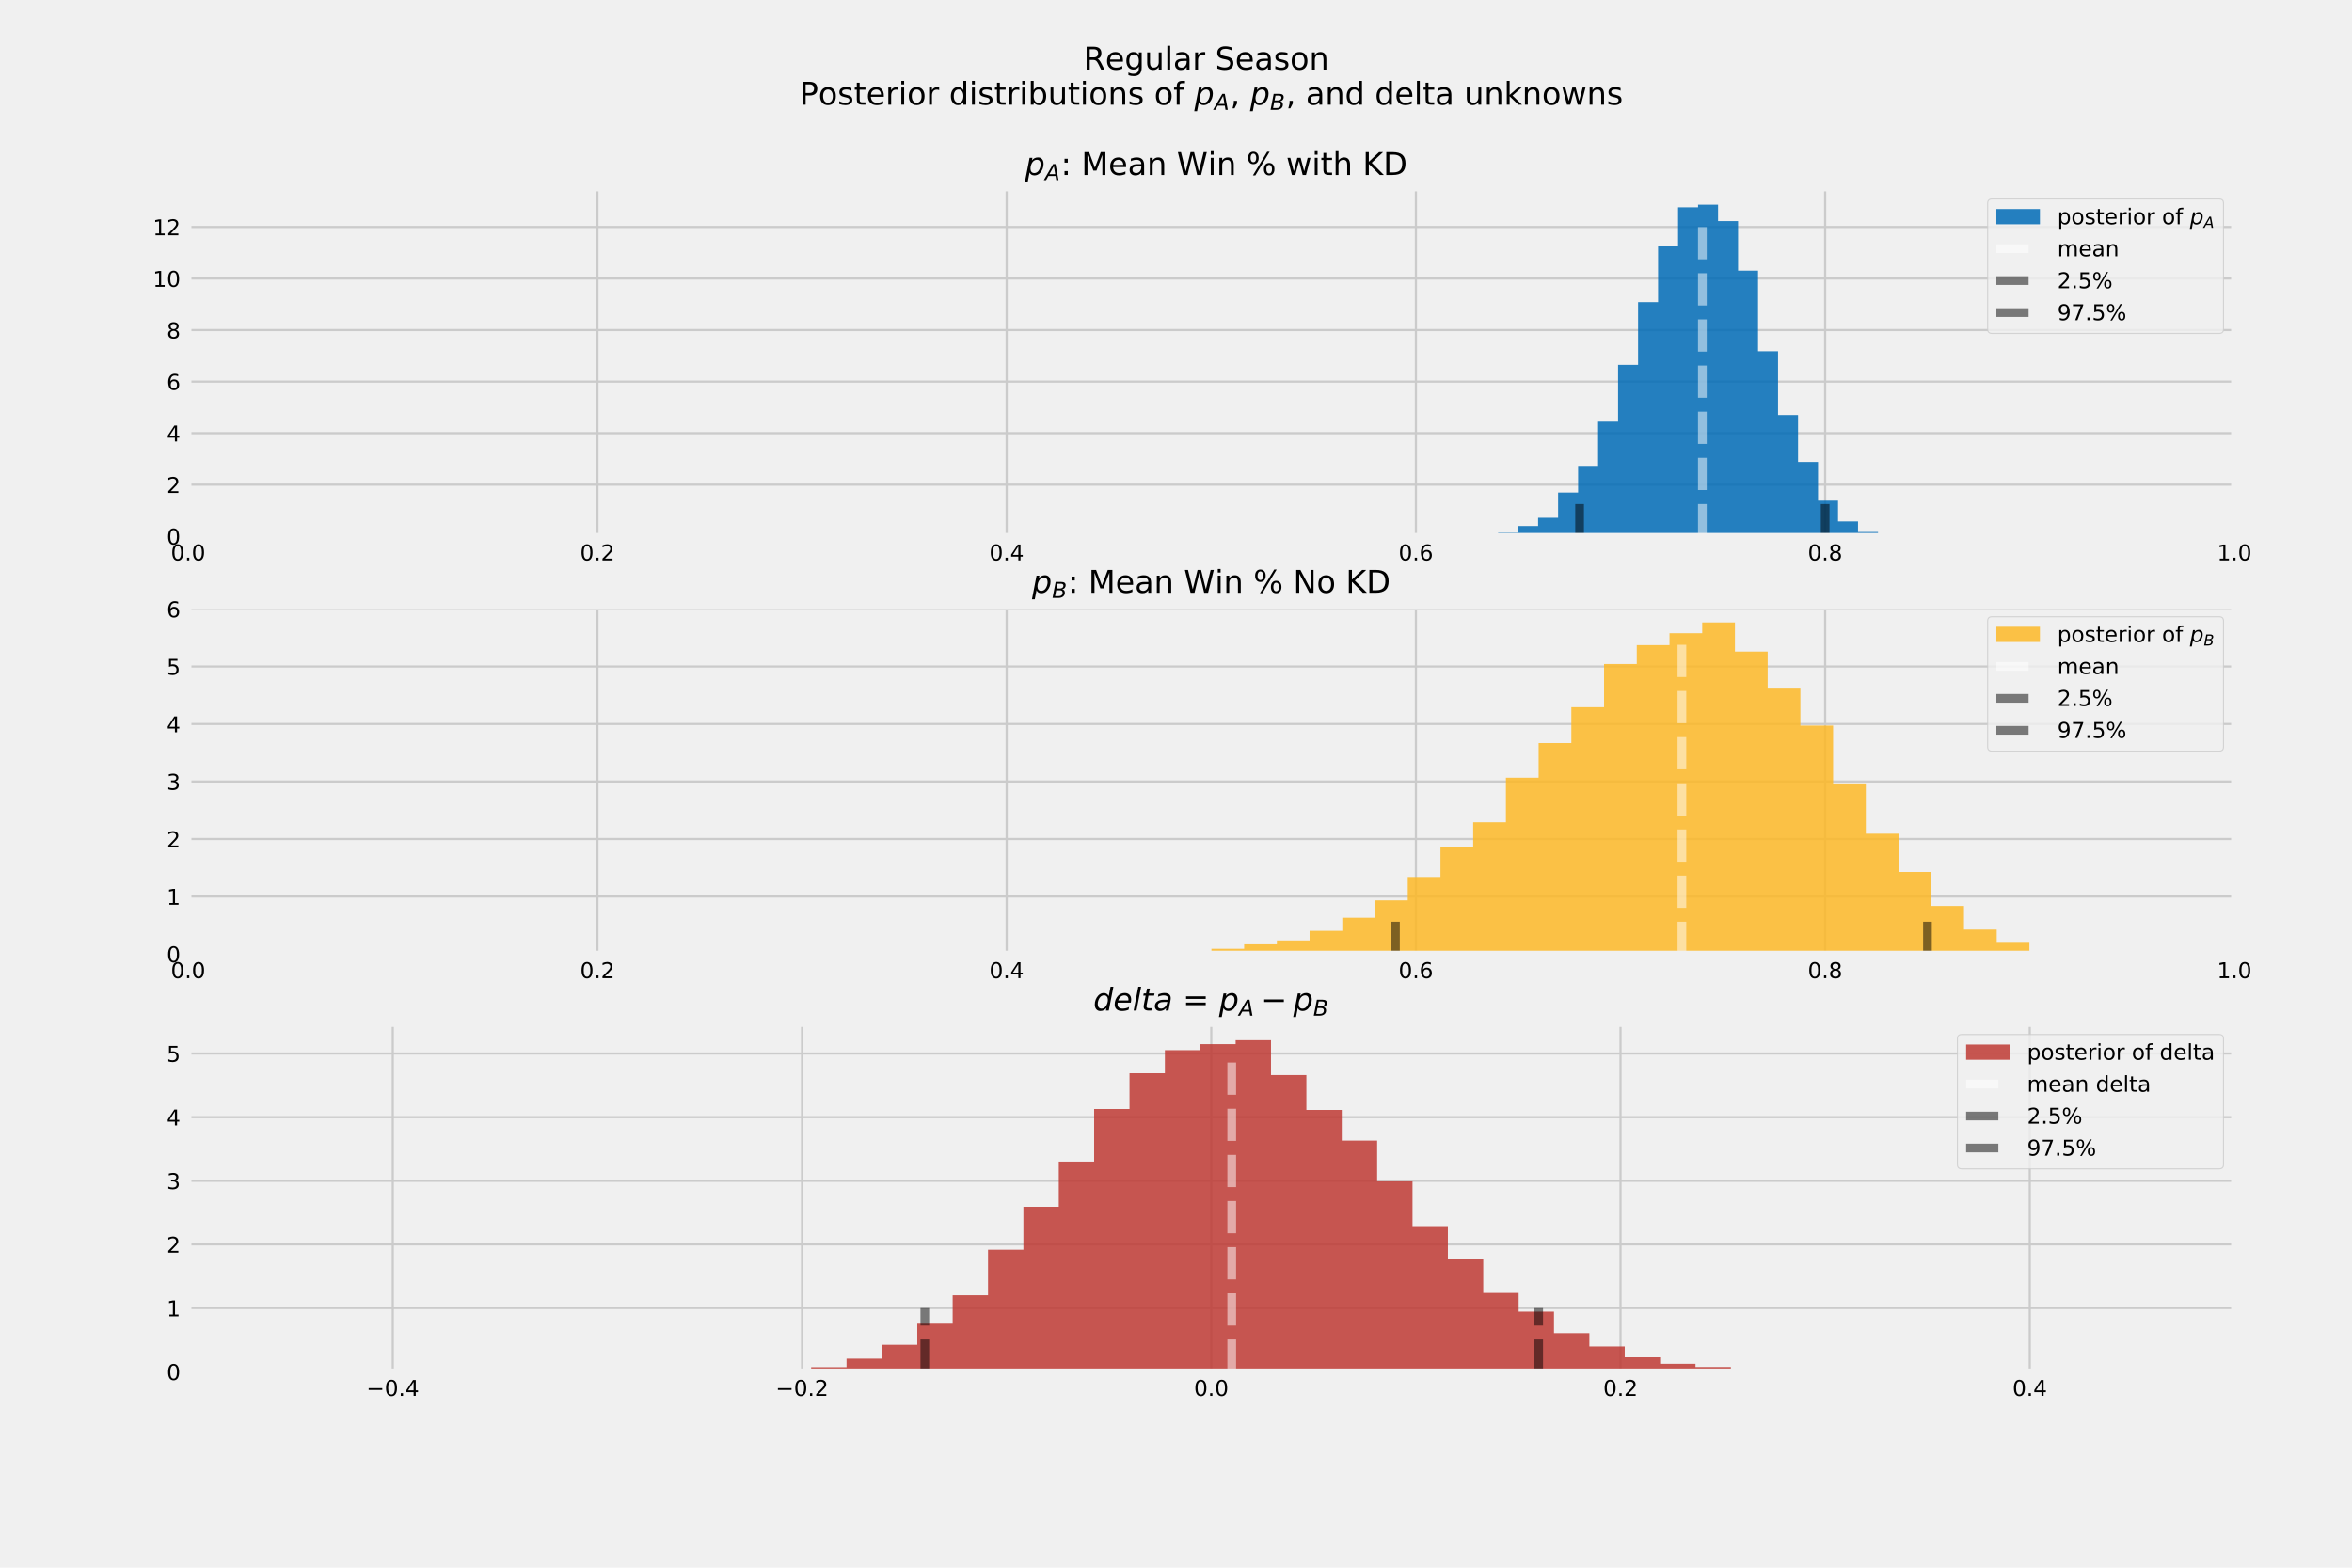 <?xml version="1.0" encoding="utf-8" standalone="no"?>
<!DOCTYPE svg PUBLIC "-//W3C//DTD SVG 1.1//EN"
  "http://www.w3.org/Graphics/SVG/1.1/DTD/svg11.dtd">
<!-- Created with matplotlib (https://matplotlib.org/) -->
<svg height="720pt" version="1.1" viewBox="0 0 1080 720" width="1080pt" xmlns="http://www.w3.org/2000/svg" xmlns:xlink="http://www.w3.org/1999/xlink">
 <defs>
  <style type="text/css">
*{stroke-linecap:butt;stroke-linejoin:round;}
  </style>
 </defs>
 <g id="figure_1">
  <g id="patch_1">
   <path d="M 0 720 
L 1080 720 
L 1080 0 
L 0 0 
z
" style="fill:#f0f0f0;"/>
  </g>
  <g id="axes_1">
   <g id="patch_2">
    <path d="M 86.4 246.282 
L 1026 246.282 
L 1026 86.4 
L 86.4 86.4 
z
" style="fill:#f0f0f0;"/>
   </g>
   <g id="matplotlib.axis_1">
    <g id="xtick_1">
     <g id="line2d_1">
      <path clip-path="url(#pa15a25991b)" d="M 86.4 246.282 
L 86.4 86.4 
" style="fill:none;stroke:#cbcbcb;"/>
     </g>
     <g id="line2d_2"/>
     <g id="text_1">
      <!-- 0.0 -->
      <defs>
       <path d="M 31.781 66.406 
Q 24.172 66.406 20.328 58.906 
Q 16.5 51.422 16.5 36.375 
Q 16.5 21.391 20.328 13.891 
Q 24.172 6.391 31.781 6.391 
Q 39.453 6.391 43.281 13.891 
Q 47.125 21.391 47.125 36.375 
Q 47.125 51.422 43.281 58.906 
Q 39.453 66.406 31.781 66.406 
z
M 31.781 74.219 
Q 44.047 74.219 50.516 64.516 
Q 56.984 54.828 56.984 36.375 
Q 56.984 17.969 50.516 8.266 
Q 44.047 -1.422 31.781 -1.422 
Q 19.531 -1.422 13.062 8.266 
Q 6.594 17.969 6.594 36.375 
Q 6.594 54.828 13.062 64.516 
Q 19.531 74.219 31.781 74.219 
z
" id="DejaVuSans-48"/>
       <path d="M 10.688 12.406 
L 21 12.406 
L 21 0 
L 10.688 0 
z
" id="DejaVuSans-46"/>
      </defs>
      <g transform="translate(78.448 257.381)scale(0.1 -0.1)">
       <use xlink:href="#DejaVuSans-48"/>
       <use x="63.623" xlink:href="#DejaVuSans-46"/>
       <use x="95.41" xlink:href="#DejaVuSans-48"/>
      </g>
     </g>
    </g>
    <g id="xtick_2">
     <g id="line2d_3">
      <path clip-path="url(#pa15a25991b)" d="M 274.32 246.282 
L 274.32 86.4 
" style="fill:none;stroke:#cbcbcb;"/>
     </g>
     <g id="line2d_4"/>
     <g id="text_2">
      <!-- 0.2 -->
      <defs>
       <path d="M 19.188 8.297 
L 53.609 8.297 
L 53.609 0 
L 7.328 0 
L 7.328 8.297 
Q 12.938 14.109 22.625 23.891 
Q 32.328 33.688 34.812 36.531 
Q 39.547 41.844 41.422 45.531 
Q 43.312 49.219 43.312 52.781 
Q 43.312 58.594 39.234 62.25 
Q 35.156 65.922 28.609 65.922 
Q 23.969 65.922 18.812 64.312 
Q 13.672 62.703 7.812 59.422 
L 7.812 69.391 
Q 13.766 71.781 18.938 73 
Q 24.125 74.219 28.422 74.219 
Q 39.75 74.219 46.484 68.547 
Q 53.219 62.891 53.219 53.422 
Q 53.219 48.922 51.531 44.891 
Q 49.859 40.875 45.406 35.406 
Q 44.188 33.984 37.641 27.219 
Q 31.109 20.453 19.188 8.297 
z
" id="DejaVuSans-50"/>
      </defs>
      <g transform="translate(266.368 257.381)scale(0.1 -0.1)">
       <use xlink:href="#DejaVuSans-48"/>
       <use x="63.623" xlink:href="#DejaVuSans-46"/>
       <use x="95.41" xlink:href="#DejaVuSans-50"/>
      </g>
     </g>
    </g>
    <g id="xtick_3">
     <g id="line2d_5">
      <path clip-path="url(#pa15a25991b)" d="M 462.24 246.282 
L 462.24 86.4 
" style="fill:none;stroke:#cbcbcb;"/>
     </g>
     <g id="line2d_6"/>
     <g id="text_3">
      <!-- 0.4 -->
      <defs>
       <path d="M 37.797 64.312 
L 12.891 25.391 
L 37.797 25.391 
z
M 35.203 72.906 
L 47.609 72.906 
L 47.609 25.391 
L 58.016 25.391 
L 58.016 17.188 
L 47.609 17.188 
L 47.609 0 
L 37.797 0 
L 37.797 17.188 
L 4.891 17.188 
L 4.891 26.703 
z
" id="DejaVuSans-52"/>
      </defs>
      <g transform="translate(454.288 257.381)scale(0.1 -0.1)">
       <use xlink:href="#DejaVuSans-48"/>
       <use x="63.623" xlink:href="#DejaVuSans-46"/>
       <use x="95.41" xlink:href="#DejaVuSans-52"/>
      </g>
     </g>
    </g>
    <g id="xtick_4">
     <g id="line2d_7">
      <path clip-path="url(#pa15a25991b)" d="M 650.16 246.282 
L 650.16 86.4 
" style="fill:none;stroke:#cbcbcb;"/>
     </g>
     <g id="line2d_8"/>
     <g id="text_4">
      <!-- 0.6 -->
      <defs>
       <path d="M 33.016 40.375 
Q 26.375 40.375 22.484 35.828 
Q 18.609 31.297 18.609 23.391 
Q 18.609 15.531 22.484 10.953 
Q 26.375 6.391 33.016 6.391 
Q 39.656 6.391 43.531 10.953 
Q 47.406 15.531 47.406 23.391 
Q 47.406 31.297 43.531 35.828 
Q 39.656 40.375 33.016 40.375 
z
M 52.594 71.297 
L 52.594 62.312 
Q 48.875 64.062 45.094 64.984 
Q 41.312 65.922 37.594 65.922 
Q 27.828 65.922 22.672 59.328 
Q 17.531 52.734 16.797 39.406 
Q 19.672 43.656 24.016 45.922 
Q 28.375 48.188 33.594 48.188 
Q 44.578 48.188 50.953 41.516 
Q 57.328 34.859 57.328 23.391 
Q 57.328 12.156 50.688 5.359 
Q 44.047 -1.422 33.016 -1.422 
Q 20.359 -1.422 13.672 8.266 
Q 6.984 17.969 6.984 36.375 
Q 6.984 53.656 15.188 63.938 
Q 23.391 74.219 37.203 74.219 
Q 40.922 74.219 44.703 73.484 
Q 48.484 72.75 52.594 71.297 
z
" id="DejaVuSans-54"/>
      </defs>
      <g transform="translate(642.208 257.381)scale(0.1 -0.1)">
       <use xlink:href="#DejaVuSans-48"/>
       <use x="63.623" xlink:href="#DejaVuSans-46"/>
       <use x="95.41" xlink:href="#DejaVuSans-54"/>
      </g>
     </g>
    </g>
    <g id="xtick_5">
     <g id="line2d_9">
      <path clip-path="url(#pa15a25991b)" d="M 838.08 246.282 
L 838.08 86.4 
" style="fill:none;stroke:#cbcbcb;"/>
     </g>
     <g id="line2d_10"/>
     <g id="text_5">
      <!-- 0.8 -->
      <defs>
       <path d="M 31.781 34.625 
Q 24.75 34.625 20.719 30.859 
Q 16.703 27.094 16.703 20.516 
Q 16.703 13.922 20.719 10.156 
Q 24.75 6.391 31.781 6.391 
Q 38.812 6.391 42.859 10.172 
Q 46.922 13.969 46.922 20.516 
Q 46.922 27.094 42.891 30.859 
Q 38.875 34.625 31.781 34.625 
z
M 21.922 38.812 
Q 15.578 40.375 12.031 44.719 
Q 8.5 49.078 8.5 55.328 
Q 8.5 64.062 14.719 69.141 
Q 20.953 74.219 31.781 74.219 
Q 42.672 74.219 48.875 69.141 
Q 55.078 64.062 55.078 55.328 
Q 55.078 49.078 51.531 44.719 
Q 48 40.375 41.703 38.812 
Q 48.828 37.156 52.797 32.312 
Q 56.781 27.484 56.781 20.516 
Q 56.781 9.906 50.312 4.234 
Q 43.844 -1.422 31.781 -1.422 
Q 19.734 -1.422 13.25 4.234 
Q 6.781 9.906 6.781 20.516 
Q 6.781 27.484 10.781 32.312 
Q 14.797 37.156 21.922 38.812 
z
M 18.312 54.391 
Q 18.312 48.734 21.844 45.562 
Q 25.391 42.391 31.781 42.391 
Q 38.141 42.391 41.719 45.562 
Q 45.312 48.734 45.312 54.391 
Q 45.312 60.062 41.719 63.234 
Q 38.141 66.406 31.781 66.406 
Q 25.391 66.406 21.844 63.234 
Q 18.312 60.062 18.312 54.391 
z
" id="DejaVuSans-56"/>
      </defs>
      <g transform="translate(830.128 257.381)scale(0.1 -0.1)">
       <use xlink:href="#DejaVuSans-48"/>
       <use x="63.623" xlink:href="#DejaVuSans-46"/>
       <use x="95.41" xlink:href="#DejaVuSans-56"/>
      </g>
     </g>
    </g>
    <g id="xtick_6">
     <g id="line2d_11">
      <path clip-path="url(#pa15a25991b)" d="M 1026 246.282 
L 1026 86.4 
" style="fill:none;stroke:#cbcbcb;"/>
     </g>
     <g id="line2d_12"/>
     <g id="text_6">
      <!-- 1.0 -->
      <defs>
       <path d="M 12.406 8.297 
L 28.516 8.297 
L 28.516 63.922 
L 10.984 60.406 
L 10.984 69.391 
L 28.422 72.906 
L 38.281 72.906 
L 38.281 8.297 
L 54.391 8.297 
L 54.391 0 
L 12.406 0 
z
" id="DejaVuSans-49"/>
      </defs>
      <g transform="translate(1018.048 257.381)scale(0.1 -0.1)">
       <use xlink:href="#DejaVuSans-49"/>
       <use x="63.623" xlink:href="#DejaVuSans-46"/>
       <use x="95.41" xlink:href="#DejaVuSans-48"/>
      </g>
     </g>
    </g>
   </g>
   <g id="matplotlib.axis_2">
    <g id="ytick_1">
     <g id="line2d_13">
      <path clip-path="url(#pa15a25991b)" d="M 86.4 246.282 
L 1026 246.282 
" style="fill:none;stroke:#cbcbcb;"/>
     </g>
     <g id="line2d_14"/>
     <g id="text_7">
      <!-- 0 -->
      <g transform="translate(76.537 250.082)scale(0.1 -0.1)">
       <use xlink:href="#DejaVuSans-48"/>
      </g>
     </g>
    </g>
    <g id="ytick_2">
     <g id="line2d_15">
      <path clip-path="url(#pa15a25991b)" d="M 86.4 222.61 
L 1026 222.61 
" style="fill:none;stroke:#cbcbcb;"/>
     </g>
     <g id="line2d_16"/>
     <g id="text_8">
      <!-- 2 -->
      <g transform="translate(76.537 226.41)scale(0.1 -0.1)">
       <use xlink:href="#DejaVuSans-50"/>
      </g>
     </g>
    </g>
    <g id="ytick_3">
     <g id="line2d_17">
      <path clip-path="url(#pa15a25991b)" d="M 86.4 198.938 
L 1026 198.938 
" style="fill:none;stroke:#cbcbcb;"/>
     </g>
     <g id="line2d_18"/>
     <g id="text_9">
      <!-- 4 -->
      <g transform="translate(76.537 202.738)scale(0.1 -0.1)">
       <use xlink:href="#DejaVuSans-52"/>
      </g>
     </g>
    </g>
    <g id="ytick_4">
     <g id="line2d_19">
      <path clip-path="url(#pa15a25991b)" d="M 86.4 175.266 
L 1026 175.266 
" style="fill:none;stroke:#cbcbcb;"/>
     </g>
     <g id="line2d_20"/>
     <g id="text_10">
      <!-- 6 -->
      <g transform="translate(76.537 179.066)scale(0.1 -0.1)">
       <use xlink:href="#DejaVuSans-54"/>
      </g>
     </g>
    </g>
    <g id="ytick_5">
     <g id="line2d_21">
      <path clip-path="url(#pa15a25991b)" d="M 86.4 151.594 
L 1026 151.594 
" style="fill:none;stroke:#cbcbcb;"/>
     </g>
     <g id="line2d_22"/>
     <g id="text_11">
      <!-- 8 -->
      <g transform="translate(76.537 155.394)scale(0.1 -0.1)">
       <use xlink:href="#DejaVuSans-56"/>
      </g>
     </g>
    </g>
    <g id="ytick_6">
     <g id="line2d_23">
      <path clip-path="url(#pa15a25991b)" d="M 86.4 127.922 
L 1026 127.922 
" style="fill:none;stroke:#cbcbcb;"/>
     </g>
     <g id="line2d_24"/>
     <g id="text_12">
      <!-- 10 -->
      <g transform="translate(70.175 131.722)scale(0.1 -0.1)">
       <use xlink:href="#DejaVuSans-49"/>
       <use x="63.623" xlink:href="#DejaVuSans-48"/>
      </g>
     </g>
    </g>
    <g id="ytick_7">
     <g id="line2d_25">
      <path clip-path="url(#pa15a25991b)" d="M 86.4 104.25 
L 1026 104.25 
" style="fill:none;stroke:#cbcbcb;"/>
     </g>
     <g id="line2d_26"/>
     <g id="text_13">
      <!-- 12 -->
      <g transform="translate(70.175 108.05)scale(0.1 -0.1)">
       <use xlink:href="#DejaVuSans-49"/>
       <use x="63.623" xlink:href="#DejaVuSans-50"/>
      </g>
     </g>
    </g>
   </g>
   <g id="patch_3">
    <path clip-path="url(#pa15a25991b)" d="M 651.186 246.282 
L 651.186 246.155 
L 660.368 246.155 
L 660.368 246.25 
L 669.549 246.25 
L 669.549 245.995 
L 678.73 245.995 
L 678.73 245.422 
L 687.912 245.422 
L 687.912 244.657 
L 697.093 244.657 
L 697.093 241.565 
L 706.275 241.565 
L 706.275 237.803 
L 715.456 237.803 
L 715.456 226.233 
L 724.637 226.233 
L 724.637 213.961 
L 733.819 213.961 
L 733.819 193.656 
L 743 193.656 
L 743 167.55 
L 752.182 167.55 
L 752.182 138.767 
L 761.363 138.767 
L 761.363 113.171 
L 770.544 113.171 
L 770.544 95.225 
L 779.726 95.225 
L 779.726 94.013 
L 788.907 94.013 
L 788.907 101.536 
L 798.088 101.536 
L 798.088 124.295 
L 807.27 124.295 
L 807.27 161.302 
L 816.451 161.302 
L 816.451 190.596 
L 825.633 190.596 
L 825.633 212.176 
L 834.814 212.176 
L 834.814 229.93 
L 843.995 229.93 
L 843.995 239.461 
L 853.177 239.461 
L 853.177 244.338 
L 862.358 244.338 
L 862.358 245.581 
L 871.54 245.581 
L 871.54 246.155 
L 880.721 246.155 
L 880.721 246.282 
L 871.54 246.282 
L 871.54 246.282 
L 862.358 246.282 
L 862.358 246.282 
L 853.177 246.282 
L 853.177 246.282 
L 843.995 246.282 
L 843.995 246.282 
L 834.814 246.282 
L 834.814 246.282 
L 825.633 246.282 
L 825.633 246.282 
L 816.451 246.282 
L 816.451 246.282 
L 807.27 246.282 
L 807.27 246.282 
L 798.088 246.282 
L 798.088 246.282 
L 788.907 246.282 
L 788.907 246.282 
L 779.726 246.282 
L 779.726 246.282 
L 770.544 246.282 
L 770.544 246.282 
L 761.363 246.282 
L 761.363 246.282 
L 752.182 246.282 
L 752.182 246.282 
L 743 246.282 
L 743 246.282 
L 733.819 246.282 
L 733.819 246.282 
L 724.637 246.282 
L 724.637 246.282 
L 715.456 246.282 
L 715.456 246.282 
L 706.275 246.282 
L 706.275 246.282 
L 697.093 246.282 
L 697.093 246.282 
L 687.912 246.282 
L 687.912 246.282 
L 678.73 246.282 
L 678.73 246.282 
L 669.549 246.282 
L 669.549 246.282 
L 660.368 246.282 
L 660.368 246.282 
z
" style="fill:#006bb6;opacity:0.85;"/>
   </g>
   <g id="LineCollection_1">
    <path clip-path="url(#pa15a25991b)" d="M 781.704 246.282 
L 781.704 98.332 
" style="fill:none;stroke:#ffffff;stroke-dasharray:14.8,6.4;stroke-dashoffset:0;stroke-opacity:0.5;stroke-width:4;"/>
   </g>
   <g id="LineCollection_2">
    <path clip-path="url(#pa15a25991b)" d="M 725.328 246.282 
L 725.328 230.896 
" style="fill:none;stroke:#000000;stroke-dasharray:14.8,6.4;stroke-dashoffset:0;stroke-opacity:0.5;stroke-width:4;"/>
   </g>
   <g id="LineCollection_3">
    <path clip-path="url(#pa15a25991b)" d="M 838.08 246.282 
L 838.08 230.896 
" style="fill:none;stroke:#000000;stroke-dasharray:14.8,6.4;stroke-dashoffset:0;stroke-opacity:0.5;stroke-width:4;"/>
   </g>
   <g id="patch_4">
    <path d="M 86.4 246.282 
L 86.4 86.4 
" style="fill:none;stroke:#f0f0f0;stroke-linecap:square;stroke-linejoin:miter;stroke-width:3;"/>
   </g>
   <g id="patch_5">
    <path d="M 1026 246.282 
L 1026 86.4 
" style="fill:none;stroke:#f0f0f0;stroke-linecap:square;stroke-linejoin:miter;stroke-width:3;"/>
   </g>
   <g id="patch_6">
    <path d="M 86.4 246.282 
L 1026 246.282 
" style="fill:none;stroke:#f0f0f0;stroke-linecap:square;stroke-linejoin:miter;stroke-width:3;"/>
   </g>
   <g id="patch_7">
    <path d="M 86.4 86.4 
L 1026 86.4 
" style="fill:none;stroke:#f0f0f0;stroke-linecap:square;stroke-linejoin:miter;stroke-width:3;"/>
   </g>
   <g id="text_14">
    <!-- Regular Season  -->
    <defs>
     <path d="M 44.391 34.188 
Q 47.562 33.109 50.562 29.594 
Q 53.562 26.078 56.594 19.922 
L 66.609 0 
L 56 0 
L 46.688 18.703 
Q 43.062 26.031 39.672 28.422 
Q 36.281 30.812 30.422 30.812 
L 19.672 30.812 
L 19.672 0 
L 9.812 0 
L 9.812 72.906 
L 32.078 72.906 
Q 44.578 72.906 50.734 67.672 
Q 56.891 62.453 56.891 51.906 
Q 56.891 45.016 53.688 40.469 
Q 50.484 35.938 44.391 34.188 
z
M 19.672 64.797 
L 19.672 38.922 
L 32.078 38.922 
Q 39.203 38.922 42.844 42.219 
Q 46.484 45.516 46.484 51.906 
Q 46.484 58.297 42.844 61.547 
Q 39.203 64.797 32.078 64.797 
z
" id="DejaVuSans-82"/>
     <path d="M 56.203 29.594 
L 56.203 25.203 
L 14.891 25.203 
Q 15.484 15.922 20.484 11.062 
Q 25.484 6.203 34.422 6.203 
Q 39.594 6.203 44.453 7.469 
Q 49.312 8.734 54.109 11.281 
L 54.109 2.781 
Q 49.266 0.734 44.188 -0.344 
Q 39.109 -1.422 33.891 -1.422 
Q 20.797 -1.422 13.156 6.188 
Q 5.516 13.812 5.516 26.812 
Q 5.516 40.234 12.766 48.109 
Q 20.016 56 32.328 56 
Q 43.359 56 49.781 48.891 
Q 56.203 41.797 56.203 29.594 
z
M 47.219 32.234 
Q 47.125 39.594 43.094 43.984 
Q 39.062 48.391 32.422 48.391 
Q 24.906 48.391 20.391 44.141 
Q 15.875 39.891 15.188 32.172 
z
" id="DejaVuSans-101"/>
     <path d="M 45.406 27.984 
Q 45.406 37.75 41.375 43.109 
Q 37.359 48.484 30.078 48.484 
Q 22.859 48.484 18.828 43.109 
Q 14.797 37.75 14.797 27.984 
Q 14.797 18.266 18.828 12.891 
Q 22.859 7.516 30.078 7.516 
Q 37.359 7.516 41.375 12.891 
Q 45.406 18.266 45.406 27.984 
z
M 54.391 6.781 
Q 54.391 -7.172 48.188 -13.984 
Q 42 -20.797 29.203 -20.797 
Q 24.469 -20.797 20.266 -20.094 
Q 16.062 -19.391 12.109 -17.922 
L 12.109 -9.188 
Q 16.062 -11.328 19.922 -12.344 
Q 23.781 -13.375 27.781 -13.375 
Q 36.625 -13.375 41.016 -8.766 
Q 45.406 -4.156 45.406 5.172 
L 45.406 9.625 
Q 42.625 4.781 38.281 2.391 
Q 33.938 0 27.875 0 
Q 17.828 0 11.672 7.656 
Q 5.516 15.328 5.516 27.984 
Q 5.516 40.672 11.672 48.328 
Q 17.828 56 27.875 56 
Q 33.938 56 38.281 53.609 
Q 42.625 51.219 45.406 46.391 
L 45.406 54.688 
L 54.391 54.688 
z
" id="DejaVuSans-103"/>
     <path d="M 8.5 21.578 
L 8.5 54.688 
L 17.484 54.688 
L 17.484 21.922 
Q 17.484 14.156 20.5 10.266 
Q 23.531 6.391 29.594 6.391 
Q 36.859 6.391 41.078 11.031 
Q 45.312 15.672 45.312 23.688 
L 45.312 54.688 
L 54.297 54.688 
L 54.297 0 
L 45.312 0 
L 45.312 8.406 
Q 42.047 3.422 37.719 1 
Q 33.406 -1.422 27.688 -1.422 
Q 18.266 -1.422 13.375 4.438 
Q 8.5 10.297 8.5 21.578 
z
M 31.109 56 
z
" id="DejaVuSans-117"/>
     <path d="M 9.422 75.984 
L 18.406 75.984 
L 18.406 0 
L 9.422 0 
z
" id="DejaVuSans-108"/>
     <path d="M 34.281 27.484 
Q 23.391 27.484 19.188 25 
Q 14.984 22.516 14.984 16.5 
Q 14.984 11.719 18.141 8.906 
Q 21.297 6.109 26.703 6.109 
Q 34.188 6.109 38.703 11.406 
Q 43.219 16.703 43.219 25.484 
L 43.219 27.484 
z
M 52.203 31.203 
L 52.203 0 
L 43.219 0 
L 43.219 8.297 
Q 40.141 3.328 35.547 0.953 
Q 30.953 -1.422 24.312 -1.422 
Q 15.922 -1.422 10.953 3.297 
Q 6 8.016 6 15.922 
Q 6 25.141 12.172 29.828 
Q 18.359 34.516 30.609 34.516 
L 43.219 34.516 
L 43.219 35.406 
Q 43.219 41.609 39.141 45 
Q 35.062 48.391 27.688 48.391 
Q 23 48.391 18.547 47.266 
Q 14.109 46.141 10.016 43.891 
L 10.016 52.203 
Q 14.938 54.109 19.578 55.047 
Q 24.219 56 28.609 56 
Q 40.484 56 46.344 49.844 
Q 52.203 43.703 52.203 31.203 
z
" id="DejaVuSans-97"/>
     <path d="M 41.109 46.297 
Q 39.594 47.172 37.812 47.578 
Q 36.031 48 33.891 48 
Q 26.266 48 22.188 43.047 
Q 18.109 38.094 18.109 28.812 
L 18.109 0 
L 9.078 0 
L 9.078 54.688 
L 18.109 54.688 
L 18.109 46.188 
Q 20.953 51.172 25.484 53.578 
Q 30.031 56 36.531 56 
Q 37.453 56 38.578 55.875 
Q 39.703 55.766 41.062 55.516 
z
" id="DejaVuSans-114"/>
     <path id="DejaVuSans-32"/>
     <path d="M 53.516 70.516 
L 53.516 60.891 
Q 47.906 63.578 42.922 64.891 
Q 37.938 66.219 33.297 66.219 
Q 25.25 66.219 20.875 63.094 
Q 16.5 59.969 16.5 54.203 
Q 16.5 49.359 19.406 46.891 
Q 22.312 44.438 30.422 42.922 
L 36.375 41.703 
Q 47.406 39.594 52.656 34.297 
Q 57.906 29 57.906 20.125 
Q 57.906 9.516 50.797 4.047 
Q 43.703 -1.422 29.984 -1.422 
Q 24.812 -1.422 18.969 -0.25 
Q 13.141 0.922 6.891 3.219 
L 6.891 13.375 
Q 12.891 10.016 18.656 8.297 
Q 24.422 6.594 29.984 6.594 
Q 38.422 6.594 43.016 9.906 
Q 47.609 13.234 47.609 19.391 
Q 47.609 24.75 44.312 27.781 
Q 41.016 30.812 33.5 32.328 
L 27.484 33.5 
Q 16.453 35.688 11.516 40.375 
Q 6.594 45.062 6.594 53.422 
Q 6.594 63.094 13.406 68.656 
Q 20.219 74.219 32.172 74.219 
Q 37.312 74.219 42.625 73.281 
Q 47.953 72.359 53.516 70.516 
z
" id="DejaVuSans-83"/>
     <path d="M 44.281 53.078 
L 44.281 44.578 
Q 40.484 46.531 36.375 47.5 
Q 32.281 48.484 27.875 48.484 
Q 21.188 48.484 17.844 46.438 
Q 14.5 44.391 14.5 40.281 
Q 14.5 37.156 16.891 35.375 
Q 19.281 33.594 26.516 31.984 
L 29.594 31.297 
Q 39.156 29.25 43.188 25.516 
Q 47.219 21.781 47.219 15.094 
Q 47.219 7.469 41.188 3.016 
Q 35.156 -1.422 24.609 -1.422 
Q 20.219 -1.422 15.453 -0.562 
Q 10.688 0.297 5.422 2 
L 5.422 11.281 
Q 10.406 8.688 15.234 7.391 
Q 20.062 6.109 24.812 6.109 
Q 31.156 6.109 34.562 8.281 
Q 37.984 10.453 37.984 14.406 
Q 37.984 18.062 35.516 20.016 
Q 33.062 21.969 24.703 23.781 
L 21.578 24.516 
Q 13.234 26.266 9.516 29.906 
Q 5.812 33.547 5.812 39.891 
Q 5.812 47.609 11.281 51.797 
Q 16.75 56 26.812 56 
Q 31.781 56 36.172 55.266 
Q 40.578 54.547 44.281 53.078 
z
" id="DejaVuSans-115"/>
     <path d="M 30.609 48.391 
Q 23.391 48.391 19.188 42.75 
Q 14.984 37.109 14.984 27.297 
Q 14.984 17.484 19.156 11.844 
Q 23.344 6.203 30.609 6.203 
Q 37.797 6.203 41.984 11.859 
Q 46.188 17.531 46.188 27.297 
Q 46.188 37.016 41.984 42.703 
Q 37.797 48.391 30.609 48.391 
z
M 30.609 56 
Q 42.328 56 49.016 48.375 
Q 55.719 40.766 55.719 27.297 
Q 55.719 13.875 49.016 6.219 
Q 42.328 -1.422 30.609 -1.422 
Q 18.844 -1.422 12.172 6.219 
Q 5.516 13.875 5.516 27.297 
Q 5.516 40.766 12.172 48.375 
Q 18.844 56 30.609 56 
z
" id="DejaVuSans-111"/>
     <path d="M 54.891 33.016 
L 54.891 0 
L 45.906 0 
L 45.906 32.719 
Q 45.906 40.484 42.875 44.328 
Q 39.844 48.188 33.797 48.188 
Q 26.516 48.188 22.312 43.547 
Q 18.109 38.922 18.109 30.906 
L 18.109 0 
L 9.078 0 
L 9.078 54.688 
L 18.109 54.688 
L 18.109 46.188 
Q 21.344 51.125 25.703 53.562 
Q 30.078 56 35.797 56 
Q 45.219 56 50.047 50.172 
Q 54.891 44.344 54.891 33.016 
z
" id="DejaVuSans-110"/>
    </defs>
    <g transform="translate(497.556 31.962)scale(0.144 -0.144)">
     <use xlink:href="#DejaVuSans-82"/>
     <use x="69.42" xlink:href="#DejaVuSans-101"/>
     <use x="130.943" xlink:href="#DejaVuSans-103"/>
     <use x="194.42" xlink:href="#DejaVuSans-117"/>
     <use x="257.799" xlink:href="#DejaVuSans-108"/>
     <use x="285.582" xlink:href="#DejaVuSans-97"/>
     <use x="346.861" xlink:href="#DejaVuSans-114"/>
     <use x="387.975" xlink:href="#DejaVuSans-32"/>
     <use x="419.762" xlink:href="#DejaVuSans-83"/>
     <use x="483.238" xlink:href="#DejaVuSans-101"/>
     <use x="544.762" xlink:href="#DejaVuSans-97"/>
     <use x="606.041" xlink:href="#DejaVuSans-115"/>
     <use x="658.141" xlink:href="#DejaVuSans-111"/>
     <use x="719.322" xlink:href="#DejaVuSans-110"/>
     <use x="782.701" xlink:href="#DejaVuSans-32"/>
    </g>
    <!--  Posterior distributions of $p_A$, $p_B$, and delta unknowns  -->
    <defs>
     <path d="M 19.672 64.797 
L 19.672 37.406 
L 32.078 37.406 
Q 38.969 37.406 42.719 40.969 
Q 46.484 44.531 46.484 51.125 
Q 46.484 57.672 42.719 61.234 
Q 38.969 64.797 32.078 64.797 
z
M 9.812 72.906 
L 32.078 72.906 
Q 44.344 72.906 50.609 67.359 
Q 56.891 61.812 56.891 51.125 
Q 56.891 40.328 50.609 34.812 
Q 44.344 29.297 32.078 29.297 
L 19.672 29.297 
L 19.672 0 
L 9.812 0 
z
" id="DejaVuSans-80"/>
     <path d="M 18.312 70.219 
L 18.312 54.688 
L 36.812 54.688 
L 36.812 47.703 
L 18.312 47.703 
L 18.312 18.016 
Q 18.312 11.328 20.141 9.422 
Q 21.969 7.516 27.594 7.516 
L 36.812 7.516 
L 36.812 0 
L 27.594 0 
Q 17.188 0 13.234 3.875 
Q 9.281 7.766 9.281 18.016 
L 9.281 47.703 
L 2.688 47.703 
L 2.688 54.688 
L 9.281 54.688 
L 9.281 70.219 
z
" id="DejaVuSans-116"/>
     <path d="M 9.422 54.688 
L 18.406 54.688 
L 18.406 0 
L 9.422 0 
z
M 9.422 75.984 
L 18.406 75.984 
L 18.406 64.594 
L 9.422 64.594 
z
" id="DejaVuSans-105"/>
     <path d="M 45.406 46.391 
L 45.406 75.984 
L 54.391 75.984 
L 54.391 0 
L 45.406 0 
L 45.406 8.203 
Q 42.578 3.328 38.25 0.953 
Q 33.938 -1.422 27.875 -1.422 
Q 17.969 -1.422 11.734 6.484 
Q 5.516 14.406 5.516 27.297 
Q 5.516 40.188 11.734 48.094 
Q 17.969 56 27.875 56 
Q 33.938 56 38.25 53.625 
Q 42.578 51.266 45.406 46.391 
z
M 14.797 27.297 
Q 14.797 17.391 18.875 11.75 
Q 22.953 6.109 30.078 6.109 
Q 37.203 6.109 41.297 11.75 
Q 45.406 17.391 45.406 27.297 
Q 45.406 37.203 41.297 42.844 
Q 37.203 48.484 30.078 48.484 
Q 22.953 48.484 18.875 42.844 
Q 14.797 37.203 14.797 27.297 
z
" id="DejaVuSans-100"/>
     <path d="M 48.688 27.297 
Q 48.688 37.203 44.609 42.844 
Q 40.531 48.484 33.406 48.484 
Q 26.266 48.484 22.188 42.844 
Q 18.109 37.203 18.109 27.297 
Q 18.109 17.391 22.188 11.75 
Q 26.266 6.109 33.406 6.109 
Q 40.531 6.109 44.609 11.75 
Q 48.688 17.391 48.688 27.297 
z
M 18.109 46.391 
Q 20.953 51.266 25.266 53.625 
Q 29.594 56 35.594 56 
Q 45.562 56 51.781 48.094 
Q 58.016 40.188 58.016 27.297 
Q 58.016 14.406 51.781 6.484 
Q 45.562 -1.422 35.594 -1.422 
Q 29.594 -1.422 25.266 0.953 
Q 20.953 3.328 18.109 8.203 
L 18.109 0 
L 9.078 0 
L 9.078 75.984 
L 18.109 75.984 
z
" id="DejaVuSans-98"/>
     <path d="M 37.109 75.984 
L 37.109 68.5 
L 28.516 68.5 
Q 23.688 68.5 21.797 66.547 
Q 19.922 64.594 19.922 59.516 
L 19.922 54.688 
L 34.719 54.688 
L 34.719 47.703 
L 19.922 47.703 
L 19.922 0 
L 10.891 0 
L 10.891 47.703 
L 2.297 47.703 
L 2.297 54.688 
L 10.891 54.688 
L 10.891 58.5 
Q 10.891 67.625 15.141 71.797 
Q 19.391 75.984 28.609 75.984 
z
" id="DejaVuSans-102"/>
     <path d="M 49.609 33.688 
Q 49.609 40.875 46.484 44.672 
Q 43.359 48.484 37.5 48.484 
Q 33.5 48.484 29.859 46.438 
Q 26.219 44.391 23.391 40.484 
Q 20.609 36.625 18.938 31.156 
Q 17.281 25.688 17.281 20.312 
Q 17.281 13.484 20.406 9.797 
Q 23.531 6.109 29.297 6.109 
Q 33.547 6.109 37.188 8.109 
Q 40.828 10.109 43.406 13.922 
Q 46.188 17.922 47.891 23.344 
Q 49.609 28.766 49.609 33.688 
z
M 21.781 46.391 
Q 25.391 51.125 30.297 53.562 
Q 35.203 56 41.219 56 
Q 49.609 56 54.25 50.5 
Q 58.891 45.016 58.891 35.109 
Q 58.891 27 56 19.656 
Q 53.125 12.312 47.703 6.5 
Q 44.094 2.641 39.547 0.609 
Q 35.016 -1.422 29.984 -1.422 
Q 24.172 -1.422 20.219 1 
Q 16.266 3.422 14.312 8.203 
L 8.688 -20.797 
L -0.297 -20.797 
L 14.406 54.688 
L 23.391 54.688 
z
" id="DejaVuSans-Oblique-112"/>
     <path d="M 36.812 72.906 
L 48 72.906 
L 61.531 0 
L 51.219 0 
L 48.188 18.703 
L 15.375 18.703 
L 5.078 0 
L -5.328 0 
z
M 40.375 63.188 
L 19.922 26.906 
L 46.688 26.906 
z
" id="DejaVuSans-Oblique-65"/>
     <path d="M 11.719 12.406 
L 22.016 12.406 
L 22.016 4 
L 14.016 -11.625 
L 7.719 -11.625 
L 11.719 4 
z
" id="DejaVuSans-44"/>
     <path d="M 16.891 72.906 
L 42.094 72.906 
Q 52.344 72.906 57.422 69.094 
Q 62.5 65.281 62.5 57.625 
Q 62.5 50.594 58.125 45.484 
Q 53.766 40.375 46.688 39.312 
Q 52.734 37.938 55.766 34.078 
Q 58.797 30.219 58.797 23.781 
Q 58.797 12.797 50.656 6.391 
Q 42.531 0 28.422 0 
L 2.688 0 
z
M 19.281 34.812 
L 14.109 8.109 
L 29.984 8.109 
Q 38.922 8.109 43.75 12.203 
Q 48.578 16.312 48.578 23.781 
Q 48.578 29.547 45.375 32.172 
Q 42.188 34.812 35.109 34.812 
z
M 25.094 64.797 
L 20.797 42.828 
L 35.5 42.828 
Q 43.359 42.828 47.781 46.234 
Q 52.203 49.656 52.203 55.719 
Q 52.203 60.453 49.219 62.625 
Q 46.234 64.797 39.703 64.797 
z
" id="DejaVuSans-Oblique-66"/>
     <path d="M 9.078 75.984 
L 18.109 75.984 
L 18.109 31.109 
L 44.922 54.688 
L 56.391 54.688 
L 27.391 29.109 
L 57.625 0 
L 45.906 0 
L 18.109 26.703 
L 18.109 0 
L 9.078 0 
z
" id="DejaVuSans-107"/>
     <path d="M 4.203 54.688 
L 13.188 54.688 
L 24.422 12.016 
L 35.594 54.688 
L 46.188 54.688 
L 57.422 12.016 
L 68.609 54.688 
L 77.594 54.688 
L 63.281 0 
L 52.688 0 
L 40.922 44.828 
L 29.109 0 
L 18.5 0 
z
" id="DejaVuSans-119"/>
    </defs>
    <g transform="translate(362.52 48.09)scale(0.144 -0.144)">
     <use transform="translate(0 0.016)" xlink:href="#DejaVuSans-32"/>
     <use transform="translate(31.787 0.016)" xlink:href="#DejaVuSans-80"/>
     <use transform="translate(92.09 0.016)" xlink:href="#DejaVuSans-111"/>
     <use transform="translate(153.271 0.016)" xlink:href="#DejaVuSans-115"/>
     <use transform="translate(205.371 0.016)" xlink:href="#DejaVuSans-116"/>
     <use transform="translate(244.58 0.016)" xlink:href="#DejaVuSans-101"/>
     <use transform="translate(306.104 0.016)" xlink:href="#DejaVuSans-114"/>
     <use transform="translate(347.217 0.016)" xlink:href="#DejaVuSans-105"/>
     <use transform="translate(375 0.016)" xlink:href="#DejaVuSans-111"/>
     <use transform="translate(436.182 0.016)" xlink:href="#DejaVuSans-114"/>
     <use transform="translate(477.295 0.016)" xlink:href="#DejaVuSans-32"/>
     <use transform="translate(509.082 0.016)" xlink:href="#DejaVuSans-100"/>
     <use transform="translate(572.559 0.016)" xlink:href="#DejaVuSans-105"/>
     <use transform="translate(600.342 0.016)" xlink:href="#DejaVuSans-115"/>
     <use transform="translate(652.441 0.016)" xlink:href="#DejaVuSans-116"/>
     <use transform="translate(691.65 0.016)" xlink:href="#DejaVuSans-114"/>
     <use transform="translate(732.764 0.016)" xlink:href="#DejaVuSans-105"/>
     <use transform="translate(760.547 0.016)" xlink:href="#DejaVuSans-98"/>
     <use transform="translate(824.023 0.016)" xlink:href="#DejaVuSans-117"/>
     <use transform="translate(887.402 0.016)" xlink:href="#DejaVuSans-116"/>
     <use transform="translate(926.611 0.016)" xlink:href="#DejaVuSans-105"/>
     <use transform="translate(954.395 0.016)" xlink:href="#DejaVuSans-111"/>
     <use transform="translate(1015.576 0.016)" xlink:href="#DejaVuSans-110"/>
     <use transform="translate(1078.955 0.016)" xlink:href="#DejaVuSans-115"/>
     <use transform="translate(1131.055 0.016)" xlink:href="#DejaVuSans-32"/>
     <use transform="translate(1162.842 0.016)" xlink:href="#DejaVuSans-111"/>
     <use transform="translate(1224.023 0.016)" xlink:href="#DejaVuSans-102"/>
     <use transform="translate(1259.229 0.016)" xlink:href="#DejaVuSans-32"/>
     <use transform="translate(1291.016 0.016)" xlink:href="#DejaVuSans-Oblique-112"/>
     <use transform="translate(1354.492 -16.391)scale(0.7)" xlink:href="#DejaVuSans-Oblique-65"/>
     <use transform="translate(1405.112 0.016)" xlink:href="#DejaVuSans-44"/>
     <use transform="translate(1436.899 0.016)" xlink:href="#DejaVuSans-32"/>
     <use transform="translate(1468.687 0.016)" xlink:href="#DejaVuSans-Oblique-112"/>
     <use transform="translate(1532.163 -16.391)scale(0.7)" xlink:href="#DejaVuSans-Oblique-66"/>
     <use transform="translate(1582.92 0.016)" xlink:href="#DejaVuSans-44"/>
     <use transform="translate(1614.707 0.016)" xlink:href="#DejaVuSans-32"/>
     <use transform="translate(1646.494 0.016)" xlink:href="#DejaVuSans-97"/>
     <use transform="translate(1707.773 0.016)" xlink:href="#DejaVuSans-110"/>
     <use transform="translate(1771.152 0.016)" xlink:href="#DejaVuSans-100"/>
     <use transform="translate(1834.629 0.016)" xlink:href="#DejaVuSans-32"/>
     <use transform="translate(1866.416 0.016)" xlink:href="#DejaVuSans-100"/>
     <use transform="translate(1929.893 0.016)" xlink:href="#DejaVuSans-101"/>
     <use transform="translate(1991.416 0.016)" xlink:href="#DejaVuSans-108"/>
     <use transform="translate(2019.199 0.016)" xlink:href="#DejaVuSans-116"/>
     <use transform="translate(2058.408 0.016)" xlink:href="#DejaVuSans-97"/>
     <use transform="translate(2119.688 0.016)" xlink:href="#DejaVuSans-32"/>
     <use transform="translate(2151.475 0.016)" xlink:href="#DejaVuSans-117"/>
     <use transform="translate(2214.854 0.016)" xlink:href="#DejaVuSans-110"/>
     <use transform="translate(2278.232 0.016)" xlink:href="#DejaVuSans-107"/>
     <use transform="translate(2336.143 0.016)" xlink:href="#DejaVuSans-110"/>
     <use transform="translate(2399.521 0.016)" xlink:href="#DejaVuSans-111"/>
     <use transform="translate(2460.703 0.016)" xlink:href="#DejaVuSans-119"/>
     <use transform="translate(2542.49 0.016)" xlink:href="#DejaVuSans-110"/>
     <use transform="translate(2605.869 0.016)" xlink:href="#DejaVuSans-115"/>
     <use transform="translate(2657.969 0.016)" xlink:href="#DejaVuSans-32"/>
    </g>
    <!--  -->
    <g transform="translate(556.2 64.244)scale(0.144 -0.144)"/>
    <!--  $p_A$: Mean Win % with KD -->
    <defs>
     <path d="M 11.719 12.406 
L 22.016 12.406 
L 22.016 0 
L 11.719 0 
z
M 11.719 51.703 
L 22.016 51.703 
L 22.016 39.312 
L 11.719 39.312 
z
" id="DejaVuSans-58"/>
     <path d="M 9.812 72.906 
L 24.516 72.906 
L 43.109 23.297 
L 61.812 72.906 
L 76.516 72.906 
L 76.516 0 
L 66.891 0 
L 66.891 64.016 
L 48.094 14.016 
L 38.188 14.016 
L 19.391 64.016 
L 19.391 0 
L 9.812 0 
z
" id="DejaVuSans-77"/>
     <path d="M 3.328 72.906 
L 13.281 72.906 
L 28.609 11.281 
L 43.891 72.906 
L 54.984 72.906 
L 70.312 11.281 
L 85.594 72.906 
L 95.609 72.906 
L 77.297 0 
L 64.891 0 
L 49.516 63.281 
L 33.984 0 
L 21.578 0 
z
" id="DejaVuSans-87"/>
     <path d="M 72.703 32.078 
Q 68.453 32.078 66.031 28.469 
Q 63.625 24.859 63.625 18.406 
Q 63.625 12.062 66.031 8.422 
Q 68.453 4.781 72.703 4.781 
Q 76.859 4.781 79.266 8.422 
Q 81.688 12.062 81.688 18.406 
Q 81.688 24.812 79.266 28.438 
Q 76.859 32.078 72.703 32.078 
z
M 72.703 38.281 
Q 80.422 38.281 84.953 32.906 
Q 89.5 27.547 89.5 18.406 
Q 89.5 9.281 84.938 3.922 
Q 80.375 -1.422 72.703 -1.422 
Q 64.891 -1.422 60.344 3.922 
Q 55.812 9.281 55.812 18.406 
Q 55.812 27.594 60.375 32.938 
Q 64.938 38.281 72.703 38.281 
z
M 22.312 68.016 
Q 18.109 68.016 15.688 64.375 
Q 13.281 60.75 13.281 54.391 
Q 13.281 47.953 15.672 44.328 
Q 18.062 40.719 22.312 40.719 
Q 26.562 40.719 28.969 44.328 
Q 31.391 47.953 31.391 54.391 
Q 31.391 60.688 28.953 64.344 
Q 26.516 68.016 22.312 68.016 
z
M 66.406 74.219 
L 74.219 74.219 
L 28.609 -1.422 
L 20.797 -1.422 
z
M 22.312 74.219 
Q 30.031 74.219 34.609 68.875 
Q 39.203 63.531 39.203 54.391 
Q 39.203 45.172 34.641 39.844 
Q 30.078 34.516 22.312 34.516 
Q 14.547 34.516 10.031 39.859 
Q 5.516 45.219 5.516 54.391 
Q 5.516 63.484 10.047 68.844 
Q 14.594 74.219 22.312 74.219 
z
" id="DejaVuSans-37"/>
     <path d="M 54.891 33.016 
L 54.891 0 
L 45.906 0 
L 45.906 32.719 
Q 45.906 40.484 42.875 44.328 
Q 39.844 48.188 33.797 48.188 
Q 26.516 48.188 22.312 43.547 
Q 18.109 38.922 18.109 30.906 
L 18.109 0 
L 9.078 0 
L 9.078 75.984 
L 18.109 75.984 
L 18.109 46.188 
Q 21.344 51.125 25.703 53.562 
Q 30.078 56 35.797 56 
Q 45.219 56 50.047 50.172 
Q 54.891 44.344 54.891 33.016 
z
" id="DejaVuSans-104"/>
     <path d="M 9.812 72.906 
L 19.672 72.906 
L 19.672 42.094 
L 52.391 72.906 
L 65.094 72.906 
L 28.906 38.922 
L 67.672 0 
L 54.688 0 
L 19.672 35.109 
L 19.672 0 
L 9.812 0 
z
" id="DejaVuSans-75"/>
     <path d="M 19.672 64.797 
L 19.672 8.109 
L 31.594 8.109 
Q 46.688 8.109 53.688 14.938 
Q 60.688 21.781 60.688 36.531 
Q 60.688 51.172 53.688 57.984 
Q 46.688 64.797 31.594 64.797 
z
M 9.812 72.906 
L 30.078 72.906 
Q 51.266 72.906 61.172 64.094 
Q 71.094 55.281 71.094 36.531 
Q 71.094 17.672 61.125 8.828 
Q 51.172 0 30.078 0 
L 9.812 0 
z
" id="DejaVuSans-68"/>
    </defs>
    <g transform="translate(466.128 80.371)scale(0.144 -0.144)">
     <use transform="translate(0 0.016)" xlink:href="#DejaVuSans-32"/>
     <use transform="translate(31.787 0.016)" xlink:href="#DejaVuSans-Oblique-112"/>
     <use transform="translate(95.264 -16.391)scale(0.7)" xlink:href="#DejaVuSans-Oblique-65"/>
     <use transform="translate(145.884 0.016)" xlink:href="#DejaVuSans-58"/>
     <use transform="translate(179.575 0.016)" xlink:href="#DejaVuSans-32"/>
     <use transform="translate(211.362 0.016)" xlink:href="#DejaVuSans-77"/>
     <use transform="translate(297.642 0.016)" xlink:href="#DejaVuSans-101"/>
     <use transform="translate(359.165 0.016)" xlink:href="#DejaVuSans-97"/>
     <use transform="translate(420.444 0.016)" xlink:href="#DejaVuSans-110"/>
     <use transform="translate(483.823 0.016)" xlink:href="#DejaVuSans-32"/>
     <use transform="translate(515.61 0.016)" xlink:href="#DejaVuSans-87"/>
     <use transform="translate(614.487 0.016)" xlink:href="#DejaVuSans-105"/>
     <use transform="translate(642.271 0.016)" xlink:href="#DejaVuSans-110"/>
     <use transform="translate(705.649 0.016)" xlink:href="#DejaVuSans-32"/>
     <use transform="translate(737.437 0.016)" xlink:href="#DejaVuSans-37"/>
     <use transform="translate(832.456 0.016)" xlink:href="#DejaVuSans-32"/>
     <use transform="translate(864.243 0.016)" xlink:href="#DejaVuSans-119"/>
     <use transform="translate(946.03 0.016)" xlink:href="#DejaVuSans-105"/>
     <use transform="translate(973.813 0.016)" xlink:href="#DejaVuSans-116"/>
     <use transform="translate(1013.022 0.016)" xlink:href="#DejaVuSans-104"/>
     <use transform="translate(1076.401 0.016)" xlink:href="#DejaVuSans-32"/>
     <use transform="translate(1108.188 0.016)" xlink:href="#DejaVuSans-75"/>
     <use transform="translate(1173.765 0.016)" xlink:href="#DejaVuSans-68"/>
    </g>
   </g>
   <g id="legend_1">
    <g id="patch_8">
     <path d="M 914.7 153.134 
L 1019 153.134 
Q 1021 153.134 1021 151.134 
L 1021 93.4 
Q 1021 91.4 1019 91.4 
L 914.7 91.4 
Q 912.7 91.4 912.7 93.4 
L 912.7 151.134 
Q 912.7 153.134 914.7 153.134 
z
" style="fill:#f0f0f0;opacity:0.8;stroke:#cccccc;stroke-linejoin:miter;stroke-width:0.5;"/>
    </g>
    <g id="patch_9">
     <path d="M 916.7 103 
L 936.7 103 
L 936.7 96 
L 916.7 96 
z
" style="fill:#006bb6;opacity:0.85;"/>
    </g>
    <g id="text_15">
     <!-- posterior of $p_A$ -->
     <defs>
      <path d="M 18.109 8.203 
L 18.109 -20.797 
L 9.078 -20.797 
L 9.078 54.688 
L 18.109 54.688 
L 18.109 46.391 
Q 20.953 51.266 25.266 53.625 
Q 29.594 56 35.594 56 
Q 45.562 56 51.781 48.094 
Q 58.016 40.188 58.016 27.297 
Q 58.016 14.406 51.781 6.484 
Q 45.562 -1.422 35.594 -1.422 
Q 29.594 -1.422 25.266 0.953 
Q 20.953 3.328 18.109 8.203 
z
M 48.688 27.297 
Q 48.688 37.203 44.609 42.844 
Q 40.531 48.484 33.406 48.484 
Q 26.266 48.484 22.188 42.844 
Q 18.109 37.203 18.109 27.297 
Q 18.109 17.391 22.188 11.75 
Q 26.266 6.109 33.406 6.109 
Q 40.531 6.109 44.609 11.75 
Q 48.688 17.391 48.688 27.297 
z
" id="DejaVuSans-112"/>
     </defs>
     <g transform="translate(944.7 103)scale(0.1 -0.1)">
      <use transform="translate(0 0.016)" xlink:href="#DejaVuSans-112"/>
      <use transform="translate(63.477 0.016)" xlink:href="#DejaVuSans-111"/>
      <use transform="translate(124.658 0.016)" xlink:href="#DejaVuSans-115"/>
      <use transform="translate(176.758 0.016)" xlink:href="#DejaVuSans-116"/>
      <use transform="translate(215.967 0.016)" xlink:href="#DejaVuSans-101"/>
      <use transform="translate(277.49 0.016)" xlink:href="#DejaVuSans-114"/>
      <use transform="translate(318.604 0.016)" xlink:href="#DejaVuSans-105"/>
      <use transform="translate(346.387 0.016)" xlink:href="#DejaVuSans-111"/>
      <use transform="translate(407.568 0.016)" xlink:href="#DejaVuSans-114"/>
      <use transform="translate(448.682 0.016)" xlink:href="#DejaVuSans-32"/>
      <use transform="translate(480.469 0.016)" xlink:href="#DejaVuSans-111"/>
      <use transform="translate(541.65 0.016)" xlink:href="#DejaVuSans-102"/>
      <use transform="translate(576.855 0.016)" xlink:href="#DejaVuSans-32"/>
      <use transform="translate(608.643 0.016)" xlink:href="#DejaVuSans-Oblique-112"/>
      <use transform="translate(672.119 -16.391)scale(0.7)" xlink:href="#DejaVuSans-Oblique-65"/>
     </g>
    </g>
    <g id="line2d_27">
     <path d="M 916.7 114.198 
L 936.7 114.198 
" style="fill:none;stroke:#ffffff;stroke-dasharray:14.8,6.4;stroke-dashoffset:0;stroke-opacity:0.5;stroke-width:4;"/>
    </g>
    <g id="text_16">
     <!-- mean -->
     <defs>
      <path d="M 52 44.188 
Q 55.375 50.25 60.062 53.125 
Q 64.75 56 71.094 56 
Q 79.641 56 84.281 50.016 
Q 88.922 44.047 88.922 33.016 
L 88.922 0 
L 79.891 0 
L 79.891 32.719 
Q 79.891 40.578 77.094 44.375 
Q 74.312 48.188 68.609 48.188 
Q 61.625 48.188 57.562 43.547 
Q 53.516 38.922 53.516 30.906 
L 53.516 0 
L 44.484 0 
L 44.484 32.719 
Q 44.484 40.625 41.703 44.406 
Q 38.922 48.188 33.109 48.188 
Q 26.219 48.188 22.156 43.531 
Q 18.109 38.875 18.109 30.906 
L 18.109 0 
L 9.078 0 
L 9.078 54.688 
L 18.109 54.688 
L 18.109 46.188 
Q 21.188 51.219 25.484 53.609 
Q 29.781 56 35.688 56 
Q 41.656 56 45.828 52.969 
Q 50 49.953 52 44.188 
z
" id="DejaVuSans-109"/>
     </defs>
     <g transform="translate(944.7 117.698)scale(0.1 -0.1)">
      <use xlink:href="#DejaVuSans-109"/>
      <use x="97.412" xlink:href="#DejaVuSans-101"/>
      <use x="158.936" xlink:href="#DejaVuSans-97"/>
      <use x="220.215" xlink:href="#DejaVuSans-110"/>
     </g>
    </g>
    <g id="line2d_28">
     <path d="M 916.7 128.877 
L 936.7 128.877 
" style="fill:none;stroke:#000000;stroke-dasharray:14.8,6.4;stroke-dashoffset:0;stroke-opacity:0.5;stroke-width:4;"/>
    </g>
    <g id="text_17">
     <!-- 2.5% -->
     <defs>
      <path d="M 10.797 72.906 
L 49.516 72.906 
L 49.516 64.594 
L 19.828 64.594 
L 19.828 46.734 
Q 21.969 47.469 24.109 47.828 
Q 26.266 48.188 28.422 48.188 
Q 40.625 48.188 47.75 41.5 
Q 54.891 34.812 54.891 23.391 
Q 54.891 11.625 47.562 5.094 
Q 40.234 -1.422 26.906 -1.422 
Q 22.312 -1.422 17.547 -0.641 
Q 12.797 0.141 7.719 1.703 
L 7.719 11.625 
Q 12.109 9.234 16.797 8.062 
Q 21.484 6.891 26.703 6.891 
Q 35.156 6.891 40.078 11.328 
Q 45.016 15.766 45.016 23.391 
Q 45.016 31 40.078 35.438 
Q 35.156 39.891 26.703 39.891 
Q 22.75 39.891 18.812 39.016 
Q 14.891 38.141 10.797 36.281 
z
" id="DejaVuSans-53"/>
     </defs>
     <g transform="translate(944.7 132.377)scale(0.1 -0.1)">
      <use xlink:href="#DejaVuSans-50"/>
      <use x="63.623" xlink:href="#DejaVuSans-46"/>
      <use x="95.41" xlink:href="#DejaVuSans-53"/>
      <use x="159.033" xlink:href="#DejaVuSans-37"/>
     </g>
    </g>
    <g id="line2d_29">
     <path d="M 916.7 143.555 
L 936.7 143.555 
" style="fill:none;stroke:#000000;stroke-dasharray:14.8,6.4;stroke-dashoffset:0;stroke-opacity:0.5;stroke-width:4;"/>
    </g>
    <g id="text_18">
     <!-- 97.5% -->
     <defs>
      <path d="M 10.984 1.516 
L 10.984 10.5 
Q 14.703 8.734 18.5 7.812 
Q 22.312 6.891 25.984 6.891 
Q 35.75 6.891 40.891 13.453 
Q 46.047 20.016 46.781 33.406 
Q 43.953 29.203 39.594 26.953 
Q 35.25 24.703 29.984 24.703 
Q 19.047 24.703 12.672 31.312 
Q 6.297 37.938 6.297 49.422 
Q 6.297 60.641 12.938 67.422 
Q 19.578 74.219 30.609 74.219 
Q 43.266 74.219 49.922 64.516 
Q 56.594 54.828 56.594 36.375 
Q 56.594 19.141 48.406 8.859 
Q 40.234 -1.422 26.422 -1.422 
Q 22.703 -1.422 18.891 -0.688 
Q 15.094 0.047 10.984 1.516 
z
M 30.609 32.422 
Q 37.25 32.422 41.125 36.953 
Q 45.016 41.5 45.016 49.422 
Q 45.016 57.281 41.125 61.844 
Q 37.25 66.406 30.609 66.406 
Q 23.969 66.406 20.094 61.844 
Q 16.219 57.281 16.219 49.422 
Q 16.219 41.5 20.094 36.953 
Q 23.969 32.422 30.609 32.422 
z
" id="DejaVuSans-57"/>
      <path d="M 8.203 72.906 
L 55.078 72.906 
L 55.078 68.703 
L 28.609 0 
L 18.312 0 
L 43.219 64.594 
L 8.203 64.594 
z
" id="DejaVuSans-55"/>
     </defs>
     <g transform="translate(944.7 147.055)scale(0.1 -0.1)">
      <use xlink:href="#DejaVuSans-57"/>
      <use x="63.623" xlink:href="#DejaVuSans-55"/>
      <use x="127.246" xlink:href="#DejaVuSans-46"/>
      <use x="159.033" xlink:href="#DejaVuSans-53"/>
      <use x="222.656" xlink:href="#DejaVuSans-37"/>
     </g>
    </g>
   </g>
  </g>
  <g id="axes_2">
   <g id="patch_10">
    <path d="M 86.4 438.141 
L 1026 438.141 
L 1026 278.259 
L 86.4 278.259 
z
" style="fill:#f0f0f0;"/>
   </g>
   <g id="matplotlib.axis_3">
    <g id="xtick_7">
     <g id="line2d_30">
      <path clip-path="url(#p2347d93e02)" d="M 86.4 438.141 
L 86.4 278.259 
" style="fill:none;stroke:#cbcbcb;"/>
     </g>
     <g id="line2d_31"/>
     <g id="text_19">
      <!-- 0.0 -->
      <g transform="translate(78.448 449.24)scale(0.1 -0.1)">
       <use xlink:href="#DejaVuSans-48"/>
       <use x="63.623" xlink:href="#DejaVuSans-46"/>
       <use x="95.41" xlink:href="#DejaVuSans-48"/>
      </g>
     </g>
    </g>
    <g id="xtick_8">
     <g id="line2d_32">
      <path clip-path="url(#p2347d93e02)" d="M 274.32 438.141 
L 274.32 278.259 
" style="fill:none;stroke:#cbcbcb;"/>
     </g>
     <g id="line2d_33"/>
     <g id="text_20">
      <!-- 0.2 -->
      <g transform="translate(266.368 449.24)scale(0.1 -0.1)">
       <use xlink:href="#DejaVuSans-48"/>
       <use x="63.623" xlink:href="#DejaVuSans-46"/>
       <use x="95.41" xlink:href="#DejaVuSans-50"/>
      </g>
     </g>
    </g>
    <g id="xtick_9">
     <g id="line2d_34">
      <path clip-path="url(#p2347d93e02)" d="M 462.24 438.141 
L 462.24 278.259 
" style="fill:none;stroke:#cbcbcb;"/>
     </g>
     <g id="line2d_35"/>
     <g id="text_21">
      <!-- 0.4 -->
      <g transform="translate(454.288 449.24)scale(0.1 -0.1)">
       <use xlink:href="#DejaVuSans-48"/>
       <use x="63.623" xlink:href="#DejaVuSans-46"/>
       <use x="95.41" xlink:href="#DejaVuSans-52"/>
      </g>
     </g>
    </g>
    <g id="xtick_10">
     <g id="line2d_36">
      <path clip-path="url(#p2347d93e02)" d="M 650.16 438.141 
L 650.16 278.259 
" style="fill:none;stroke:#cbcbcb;"/>
     </g>
     <g id="line2d_37"/>
     <g id="text_22">
      <!-- 0.6 -->
      <g transform="translate(642.208 449.24)scale(0.1 -0.1)">
       <use xlink:href="#DejaVuSans-48"/>
       <use x="63.623" xlink:href="#DejaVuSans-46"/>
       <use x="95.41" xlink:href="#DejaVuSans-54"/>
      </g>
     </g>
    </g>
    <g id="xtick_11">
     <g id="line2d_38">
      <path clip-path="url(#p2347d93e02)" d="M 838.08 438.141 
L 838.08 278.259 
" style="fill:none;stroke:#cbcbcb;"/>
     </g>
     <g id="line2d_39"/>
     <g id="text_23">
      <!-- 0.8 -->
      <g transform="translate(830.128 449.24)scale(0.1 -0.1)">
       <use xlink:href="#DejaVuSans-48"/>
       <use x="63.623" xlink:href="#DejaVuSans-46"/>
       <use x="95.41" xlink:href="#DejaVuSans-56"/>
      </g>
     </g>
    </g>
    <g id="xtick_12">
     <g id="line2d_40">
      <path clip-path="url(#p2347d93e02)" d="M 1026 438.141 
L 1026 278.259 
" style="fill:none;stroke:#cbcbcb;"/>
     </g>
     <g id="line2d_41"/>
     <g id="text_24">
      <!-- 1.0 -->
      <g transform="translate(1018.048 449.24)scale(0.1 -0.1)">
       <use xlink:href="#DejaVuSans-49"/>
       <use x="63.623" xlink:href="#DejaVuSans-46"/>
       <use x="95.41" xlink:href="#DejaVuSans-48"/>
      </g>
     </g>
    </g>
   </g>
   <g id="matplotlib.axis_4">
    <g id="ytick_8">
     <g id="line2d_42">
      <path clip-path="url(#p2347d93e02)" d="M 86.4 438.141 
L 1026 438.141 
" style="fill:none;stroke:#cbcbcb;"/>
     </g>
     <g id="line2d_43"/>
     <g id="text_25">
      <!-- 0 -->
      <g transform="translate(76.537 441.94)scale(0.1 -0.1)">
       <use xlink:href="#DejaVuSans-48"/>
      </g>
     </g>
    </g>
    <g id="ytick_9">
     <g id="line2d_44">
      <path clip-path="url(#p2347d93e02)" d="M 86.4 411.737 
L 1026 411.737 
" style="fill:none;stroke:#cbcbcb;"/>
     </g>
     <g id="line2d_45"/>
     <g id="text_26">
      <!-- 1 -->
      <g transform="translate(76.537 415.536)scale(0.1 -0.1)">
       <use xlink:href="#DejaVuSans-49"/>
      </g>
     </g>
    </g>
    <g id="ytick_10">
     <g id="line2d_46">
      <path clip-path="url(#p2347d93e02)" d="M 86.4 385.332 
L 1026 385.332 
" style="fill:none;stroke:#cbcbcb;"/>
     </g>
     <g id="line2d_47"/>
     <g id="text_27">
      <!-- 2 -->
      <g transform="translate(76.537 389.131)scale(0.1 -0.1)">
       <use xlink:href="#DejaVuSans-50"/>
      </g>
     </g>
    </g>
    <g id="ytick_11">
     <g id="line2d_48">
      <path clip-path="url(#p2347d93e02)" d="M 86.4 358.927 
L 1026 358.927 
" style="fill:none;stroke:#cbcbcb;"/>
     </g>
     <g id="line2d_49"/>
     <g id="text_28">
      <!-- 3 -->
      <defs>
       <path d="M 40.578 39.312 
Q 47.656 37.797 51.625 33 
Q 55.609 28.219 55.609 21.188 
Q 55.609 10.406 48.188 4.484 
Q 40.766 -1.422 27.094 -1.422 
Q 22.516 -1.422 17.656 -0.516 
Q 12.797 0.391 7.625 2.203 
L 7.625 11.719 
Q 11.719 9.328 16.594 8.109 
Q 21.484 6.891 26.812 6.891 
Q 36.078 6.891 40.938 10.547 
Q 45.797 14.203 45.797 21.188 
Q 45.797 27.641 41.281 31.266 
Q 36.766 34.906 28.719 34.906 
L 20.219 34.906 
L 20.219 43.016 
L 29.109 43.016 
Q 36.375 43.016 40.234 45.922 
Q 44.094 48.828 44.094 54.297 
Q 44.094 59.906 40.109 62.906 
Q 36.141 65.922 28.719 65.922 
Q 24.656 65.922 20.016 65.031 
Q 15.375 64.156 9.812 62.312 
L 9.812 71.094 
Q 15.438 72.656 20.344 73.438 
Q 25.25 74.219 29.594 74.219 
Q 40.828 74.219 47.359 69.109 
Q 53.906 64.016 53.906 55.328 
Q 53.906 49.266 50.438 45.094 
Q 46.969 40.922 40.578 39.312 
z
" id="DejaVuSans-51"/>
      </defs>
      <g transform="translate(76.537 362.727)scale(0.1 -0.1)">
       <use xlink:href="#DejaVuSans-51"/>
      </g>
     </g>
    </g>
    <g id="ytick_12">
     <g id="line2d_50">
      <path clip-path="url(#p2347d93e02)" d="M 86.4 332.523 
L 1026 332.523 
" style="fill:none;stroke:#cbcbcb;"/>
     </g>
     <g id="line2d_51"/>
     <g id="text_29">
      <!-- 4 -->
      <g transform="translate(76.537 336.322)scale(0.1 -0.1)">
       <use xlink:href="#DejaVuSans-52"/>
      </g>
     </g>
    </g>
    <g id="ytick_13">
     <g id="line2d_52">
      <path clip-path="url(#p2347d93e02)" d="M 86.4 306.118 
L 1026 306.118 
" style="fill:none;stroke:#cbcbcb;"/>
     </g>
     <g id="line2d_53"/>
     <g id="text_30">
      <!-- 5 -->
      <g transform="translate(76.537 309.917)scale(0.1 -0.1)">
       <use xlink:href="#DejaVuSans-53"/>
      </g>
     </g>
    </g>
    <g id="ytick_14">
     <g id="line2d_54">
      <path clip-path="url(#p2347d93e02)" d="M 86.4 279.714 
L 1026 279.714 
" style="fill:none;stroke:#cbcbcb;"/>
     </g>
     <g id="line2d_55"/>
     <g id="text_31">
      <!-- 6 -->
      <g transform="translate(76.537 283.513)scale(0.1 -0.1)">
       <use xlink:href="#DejaVuSans-54"/>
      </g>
     </g>
    </g>
   </g>
   <g id="patch_11">
    <path clip-path="url(#p2347d93e02)" d="M 556.271 438.141 
L 556.271 435.751 
L 571.295 435.751 
L 571.295 433.709 
L 586.319 433.709 
L 586.319 431.927 
L 601.343 431.927 
L 601.343 427.495 
L 616.367 427.495 
L 616.367 421.498 
L 631.392 421.498 
L 631.392 413.502 
L 646.416 413.502 
L 646.416 402.768 
L 661.44 402.768 
L 661.44 389.167 
L 676.464 389.167 
L 676.464 377.651 
L 691.489 377.651 
L 691.489 357.183 
L 706.513 357.183 
L 706.513 341.278 
L 721.537 341.278 
L 721.537 324.809 
L 736.561 324.809 
L 736.561 304.949 
L 751.585 304.949 
L 751.585 296.302 
L 766.61 296.302 
L 766.61 290.826 
L 781.634 290.826 
L 781.634 285.872 
L 796.658 285.872 
L 796.658 299.257 
L 811.682 299.257 
L 811.682 315.857 
L 826.706 315.857 
L 826.706 333.239 
L 841.731 333.239 
L 841.731 359.79 
L 856.755 359.79 
L 856.755 382.909 
L 871.779 382.909 
L 871.779 400.465 
L 886.803 400.465 
L 886.803 416.066 
L 901.827 416.066 
L 901.827 426.93 
L 916.852 426.93 
L 916.852 433.013 
L 931.876 433.013 
L 931.876 438.141 
L 916.852 438.141 
L 916.852 438.141 
L 901.827 438.141 
L 901.827 438.141 
L 886.803 438.141 
L 886.803 438.141 
L 871.779 438.141 
L 871.779 438.141 
L 856.755 438.141 
L 856.755 438.141 
L 841.731 438.141 
L 841.731 438.141 
L 826.706 438.141 
L 826.706 438.141 
L 811.682 438.141 
L 811.682 438.141 
L 796.658 438.141 
L 796.658 438.141 
L 781.634 438.141 
L 781.634 438.141 
L 766.61 438.141 
L 766.61 438.141 
L 751.585 438.141 
L 751.585 438.141 
L 736.561 438.141 
L 736.561 438.141 
L 721.537 438.141 
L 721.537 438.141 
L 706.513 438.141 
L 706.513 438.141 
L 691.489 438.141 
L 691.489 438.141 
L 676.464 438.141 
L 676.464 438.141 
L 661.44 438.141 
L 661.44 438.141 
L 646.416 438.141 
L 646.416 438.141 
L 631.392 438.141 
L 631.392 438.141 
L 616.367 438.141 
L 616.367 438.141 
L 601.343 438.141 
L 601.343 438.141 
L 586.319 438.141 
L 586.319 438.141 
L 571.295 438.141 
L 571.295 438.141 
z
" style="fill:#fdb927;opacity:0.85;"/>
   </g>
   <g id="LineCollection_4">
    <path clip-path="url(#p2347d93e02)" d="M 772.308 438.141 
L 772.308 292.916 
" style="fill:none;stroke:#ffffff;stroke-dasharray:14.8,6.4;stroke-dashoffset:0;stroke-opacity:0.5;stroke-width:4;"/>
   </g>
   <g id="LineCollection_5">
    <path clip-path="url(#p2347d93e02)" d="M 640.764 438.141 
L 640.764 417.018 
" style="fill:none;stroke:#000000;stroke-dasharray:14.8,6.4;stroke-dashoffset:0;stroke-opacity:0.5;stroke-width:4;"/>
   </g>
   <g id="LineCollection_6">
    <path clip-path="url(#p2347d93e02)" d="M 885.06 438.141 
L 885.06 417.018 
" style="fill:none;stroke:#000000;stroke-dasharray:14.8,6.4;stroke-dashoffset:0;stroke-opacity:0.5;stroke-width:4;"/>
   </g>
   <g id="patch_12">
    <path d="M 86.4 438.141 
L 86.4 278.259 
" style="fill:none;stroke:#f0f0f0;stroke-linecap:square;stroke-linejoin:miter;stroke-width:3;"/>
   </g>
   <g id="patch_13">
    <path d="M 1026 438.141 
L 1026 278.259 
" style="fill:none;stroke:#f0f0f0;stroke-linecap:square;stroke-linejoin:miter;stroke-width:3;"/>
   </g>
   <g id="patch_14">
    <path d="M 86.4 438.141 
L 1026 438.141 
" style="fill:none;stroke:#f0f0f0;stroke-linecap:square;stroke-linejoin:miter;stroke-width:3;"/>
   </g>
   <g id="patch_15">
    <path d="M 86.4 278.259 
L 1026 278.259 
" style="fill:none;stroke:#f0f0f0;stroke-linecap:square;stroke-linejoin:miter;stroke-width:3;"/>
   </g>
   <g id="text_32">
    <!-- $p_B$: Mean Win % No KD -->
    <defs>
     <path d="M 9.812 72.906 
L 23.094 72.906 
L 55.422 11.922 
L 55.422 72.906 
L 64.984 72.906 
L 64.984 0 
L 51.703 0 
L 19.391 60.984 
L 19.391 0 
L 9.812 0 
z
" id="DejaVuSans-78"/>
    </defs>
    <g transform="translate(473.904 272.259)scale(0.144 -0.144)">
     <use transform="translate(0 0.016)" xlink:href="#DejaVuSans-Oblique-112"/>
     <use transform="translate(63.477 -16.391)scale(0.7)" xlink:href="#DejaVuSans-Oblique-66"/>
     <use transform="translate(114.233 0.016)" xlink:href="#DejaVuSans-58"/>
     <use transform="translate(147.925 0.016)" xlink:href="#DejaVuSans-32"/>
     <use transform="translate(179.712 0.016)" xlink:href="#DejaVuSans-77"/>
     <use transform="translate(265.991 0.016)" xlink:href="#DejaVuSans-101"/>
     <use transform="translate(327.515 0.016)" xlink:href="#DejaVuSans-97"/>
     <use transform="translate(388.794 0.016)" xlink:href="#DejaVuSans-110"/>
     <use transform="translate(452.173 0.016)" xlink:href="#DejaVuSans-32"/>
     <use transform="translate(483.96 0.016)" xlink:href="#DejaVuSans-87"/>
     <use transform="translate(582.837 0.016)" xlink:href="#DejaVuSans-105"/>
     <use transform="translate(610.62 0.016)" xlink:href="#DejaVuSans-110"/>
     <use transform="translate(673.999 0.016)" xlink:href="#DejaVuSans-32"/>
     <use transform="translate(705.786 0.016)" xlink:href="#DejaVuSans-37"/>
     <use transform="translate(800.806 0.016)" xlink:href="#DejaVuSans-32"/>
     <use transform="translate(832.593 0.016)" xlink:href="#DejaVuSans-78"/>
     <use transform="translate(907.397 0.016)" xlink:href="#DejaVuSans-111"/>
     <use transform="translate(968.579 0.016)" xlink:href="#DejaVuSans-32"/>
     <use transform="translate(1000.366 0.016)" xlink:href="#DejaVuSans-75"/>
     <use transform="translate(1065.942 0.016)" xlink:href="#DejaVuSans-68"/>
    </g>
   </g>
   <g id="legend_2">
    <g id="patch_16">
     <path d="M 914.7 344.993 
L 1019 344.993 
Q 1021 344.993 1021 342.993 
L 1021 285.259 
Q 1021 283.259 1019 283.259 
L 914.7 283.259 
Q 912.7 283.259 912.7 285.259 
L 912.7 342.993 
Q 912.7 344.993 914.7 344.993 
z
" style="fill:#f0f0f0;opacity:0.8;stroke:#cccccc;stroke-linejoin:miter;stroke-width:0.5;"/>
    </g>
    <g id="patch_17">
     <path d="M 916.7 294.859 
L 936.7 294.859 
L 936.7 287.859 
L 916.7 287.859 
z
" style="fill:#fdb927;opacity:0.85;"/>
    </g>
    <g id="text_33">
     <!-- posterior of $p_B$ -->
     <g transform="translate(944.7 294.859)scale(0.1 -0.1)">
      <use transform="translate(0 0.016)" xlink:href="#DejaVuSans-112"/>
      <use transform="translate(63.477 0.016)" xlink:href="#DejaVuSans-111"/>
      <use transform="translate(124.658 0.016)" xlink:href="#DejaVuSans-115"/>
      <use transform="translate(176.758 0.016)" xlink:href="#DejaVuSans-116"/>
      <use transform="translate(215.967 0.016)" xlink:href="#DejaVuSans-101"/>
      <use transform="translate(277.49 0.016)" xlink:href="#DejaVuSans-114"/>
      <use transform="translate(318.604 0.016)" xlink:href="#DejaVuSans-105"/>
      <use transform="translate(346.387 0.016)" xlink:href="#DejaVuSans-111"/>
      <use transform="translate(407.568 0.016)" xlink:href="#DejaVuSans-114"/>
      <use transform="translate(448.682 0.016)" xlink:href="#DejaVuSans-32"/>
      <use transform="translate(480.469 0.016)" xlink:href="#DejaVuSans-111"/>
      <use transform="translate(541.65 0.016)" xlink:href="#DejaVuSans-102"/>
      <use transform="translate(576.855 0.016)" xlink:href="#DejaVuSans-32"/>
      <use transform="translate(608.643 0.016)" xlink:href="#DejaVuSans-Oblique-112"/>
      <use transform="translate(672.119 -16.391)scale(0.7)" xlink:href="#DejaVuSans-Oblique-66"/>
     </g>
    </g>
    <g id="line2d_56">
     <path d="M 916.7 306.057 
L 936.7 306.057 
" style="fill:none;stroke:#ffffff;stroke-dasharray:14.8,6.4;stroke-dashoffset:0;stroke-opacity:0.5;stroke-width:4;"/>
    </g>
    <g id="text_34">
     <!-- mean -->
     <g transform="translate(944.7 309.557)scale(0.1 -0.1)">
      <use xlink:href="#DejaVuSans-109"/>
      <use x="97.412" xlink:href="#DejaVuSans-101"/>
      <use x="158.936" xlink:href="#DejaVuSans-97"/>
      <use x="220.215" xlink:href="#DejaVuSans-110"/>
     </g>
    </g>
    <g id="line2d_57">
     <path d="M 916.7 320.735 
L 936.7 320.735 
" style="fill:none;stroke:#000000;stroke-dasharray:14.8,6.4;stroke-dashoffset:0;stroke-opacity:0.5;stroke-width:4;"/>
    </g>
    <g id="text_35">
     <!-- 2.5% -->
     <g transform="translate(944.7 324.235)scale(0.1 -0.1)">
      <use xlink:href="#DejaVuSans-50"/>
      <use x="63.623" xlink:href="#DejaVuSans-46"/>
      <use x="95.41" xlink:href="#DejaVuSans-53"/>
      <use x="159.033" xlink:href="#DejaVuSans-37"/>
     </g>
    </g>
    <g id="line2d_58">
     <path d="M 916.7 335.414 
L 936.7 335.414 
" style="fill:none;stroke:#000000;stroke-dasharray:14.8,6.4;stroke-dashoffset:0;stroke-opacity:0.5;stroke-width:4;"/>
    </g>
    <g id="text_36">
     <!-- 97.5% -->
     <g transform="translate(944.7 338.914)scale(0.1 -0.1)">
      <use xlink:href="#DejaVuSans-57"/>
      <use x="63.623" xlink:href="#DejaVuSans-55"/>
      <use x="127.246" xlink:href="#DejaVuSans-46"/>
      <use x="159.033" xlink:href="#DejaVuSans-53"/>
      <use x="222.656" xlink:href="#DejaVuSans-37"/>
     </g>
    </g>
   </g>
  </g>
  <g id="axes_3">
   <g id="patch_18">
    <path d="M 86.4 630 
L 1026 630 
L 1026 470.118 
L 86.4 470.118 
z
" style="fill:#f0f0f0;"/>
   </g>
   <g id="matplotlib.axis_5">
    <g id="xtick_13">
     <g id="line2d_59">
      <path clip-path="url(#pb5493bbcb1)" d="M 180.36 630 
L 180.36 470.118 
" style="fill:none;stroke:#cbcbcb;"/>
     </g>
     <g id="line2d_60"/>
     <g id="text_37">
      <!-- −0.4 -->
      <defs>
       <path d="M 10.594 35.5 
L 73.188 35.5 
L 73.188 27.203 
L 10.594 27.203 
z
" id="DejaVuSans-8722"/>
      </defs>
      <g transform="translate(168.219 641.098)scale(0.1 -0.1)">
       <use xlink:href="#DejaVuSans-8722"/>
       <use x="83.789" xlink:href="#DejaVuSans-48"/>
       <use x="147.412" xlink:href="#DejaVuSans-46"/>
       <use x="179.199" xlink:href="#DejaVuSans-52"/>
      </g>
     </g>
    </g>
    <g id="xtick_14">
     <g id="line2d_61">
      <path clip-path="url(#pb5493bbcb1)" d="M 368.28 630 
L 368.28 470.118 
" style="fill:none;stroke:#cbcbcb;"/>
     </g>
     <g id="line2d_62"/>
     <g id="text_38">
      <!-- −0.2 -->
      <g transform="translate(356.139 641.098)scale(0.1 -0.1)">
       <use xlink:href="#DejaVuSans-8722"/>
       <use x="83.789" xlink:href="#DejaVuSans-48"/>
       <use x="147.412" xlink:href="#DejaVuSans-46"/>
       <use x="179.199" xlink:href="#DejaVuSans-50"/>
      </g>
     </g>
    </g>
    <g id="xtick_15">
     <g id="line2d_63">
      <path clip-path="url(#pb5493bbcb1)" d="M 556.2 630 
L 556.2 470.118 
" style="fill:none;stroke:#cbcbcb;"/>
     </g>
     <g id="line2d_64"/>
     <g id="text_39">
      <!-- 0.0 -->
      <g transform="translate(548.248 641.098)scale(0.1 -0.1)">
       <use xlink:href="#DejaVuSans-48"/>
       <use x="63.623" xlink:href="#DejaVuSans-46"/>
       <use x="95.41" xlink:href="#DejaVuSans-48"/>
      </g>
     </g>
    </g>
    <g id="xtick_16">
     <g id="line2d_65">
      <path clip-path="url(#pb5493bbcb1)" d="M 744.12 630 
L 744.12 470.118 
" style="fill:none;stroke:#cbcbcb;"/>
     </g>
     <g id="line2d_66"/>
     <g id="text_40">
      <!-- 0.2 -->
      <g transform="translate(736.168 641.098)scale(0.1 -0.1)">
       <use xlink:href="#DejaVuSans-48"/>
       <use x="63.623" xlink:href="#DejaVuSans-46"/>
       <use x="95.41" xlink:href="#DejaVuSans-50"/>
      </g>
     </g>
    </g>
    <g id="xtick_17">
     <g id="line2d_67">
      <path clip-path="url(#pb5493bbcb1)" d="M 932.04 630 
L 932.04 470.118 
" style="fill:none;stroke:#cbcbcb;"/>
     </g>
     <g id="line2d_68"/>
     <g id="text_41">
      <!-- 0.4 -->
      <g transform="translate(924.088 641.098)scale(0.1 -0.1)">
       <use xlink:href="#DejaVuSans-48"/>
       <use x="63.623" xlink:href="#DejaVuSans-46"/>
       <use x="95.41" xlink:href="#DejaVuSans-52"/>
      </g>
     </g>
    </g>
   </g>
   <g id="matplotlib.axis_6">
    <g id="ytick_15">
     <g id="line2d_69">
      <path clip-path="url(#pb5493bbcb1)" d="M 86.4 630 
L 1026 630 
" style="fill:none;stroke:#cbcbcb;"/>
     </g>
     <g id="line2d_70"/>
     <g id="text_42">
      <!-- 0 -->
      <g transform="translate(76.537 633.799)scale(0.1 -0.1)">
       <use xlink:href="#DejaVuSans-48"/>
      </g>
     </g>
    </g>
    <g id="ytick_16">
     <g id="line2d_71">
      <path clip-path="url(#pb5493bbcb1)" d="M 86.4 600.769 
L 1026 600.769 
" style="fill:none;stroke:#cbcbcb;"/>
     </g>
     <g id="line2d_72"/>
     <g id="text_43">
      <!-- 1 -->
      <g transform="translate(76.537 604.569)scale(0.1 -0.1)">
       <use xlink:href="#DejaVuSans-49"/>
      </g>
     </g>
    </g>
    <g id="ytick_17">
     <g id="line2d_73">
      <path clip-path="url(#pb5493bbcb1)" d="M 86.4 571.539 
L 1026 571.539 
" style="fill:none;stroke:#cbcbcb;"/>
     </g>
     <g id="line2d_74"/>
     <g id="text_44">
      <!-- 2 -->
      <g transform="translate(76.537 575.338)scale(0.1 -0.1)">
       <use xlink:href="#DejaVuSans-50"/>
      </g>
     </g>
    </g>
    <g id="ytick_18">
     <g id="line2d_75">
      <path clip-path="url(#pb5493bbcb1)" d="M 86.4 542.308 
L 1026 542.308 
" style="fill:none;stroke:#cbcbcb;"/>
     </g>
     <g id="line2d_76"/>
     <g id="text_45">
      <!-- 3 -->
      <g transform="translate(76.537 546.107)scale(0.1 -0.1)">
       <use xlink:href="#DejaVuSans-51"/>
      </g>
     </g>
    </g>
    <g id="ytick_19">
     <g id="line2d_77">
      <path clip-path="url(#pb5493bbcb1)" d="M 86.4 513.078 
L 1026 513.078 
" style="fill:none;stroke:#cbcbcb;"/>
     </g>
     <g id="line2d_78"/>
     <g id="text_46">
      <!-- 4 -->
      <g transform="translate(76.537 516.877)scale(0.1 -0.1)">
       <use xlink:href="#DejaVuSans-52"/>
      </g>
     </g>
    </g>
    <g id="ytick_20">
     <g id="line2d_79">
      <path clip-path="url(#pb5493bbcb1)" d="M 86.4 483.847 
L 1026 483.847 
" style="fill:none;stroke:#cbcbcb;"/>
     </g>
     <g id="line2d_80"/>
     <g id="text_47">
      <!-- 5 -->
      <g transform="translate(76.537 487.646)scale(0.1 -0.1)">
       <use xlink:href="#DejaVuSans-53"/>
      </g>
     </g>
    </g>
   </g>
   <g id="patch_19">
    <path clip-path="url(#pb5493bbcb1)" d="M 339.984 630 
L 339.984 629.689 
L 356.227 629.689 
L 356.227 628.932 
L 372.47 628.932 
L 372.47 627.909 
L 388.713 627.909 
L 388.713 623.993 
L 404.956 623.993 
L 404.956 617.63 
L 421.199 617.63 
L 421.199 607.929 
L 437.442 607.929 
L 437.442 594.892 
L 453.685 594.892 
L 453.685 573.978 
L 469.928 573.978 
L 469.928 554.266 
L 486.171 554.266 
L 486.171 533.486 
L 502.414 533.486 
L 502.414 509.324 
L 518.657 509.324 
L 518.657 492.905 
L 534.9 492.905 
L 534.9 482.314 
L 551.143 482.314 
L 551.143 479.555 
L 567.386 479.555 
L 567.386 477.731 
L 583.629 477.731 
L 583.629 493.75 
L 599.872 493.75 
L 599.872 509.769 
L 616.115 509.769 
L 616.115 523.83 
L 632.358 523.83 
L 632.358 542.563 
L 648.601 542.563 
L 648.601 563.121 
L 664.844 563.121 
L 664.844 578.428 
L 681.087 578.428 
L 681.087 593.824 
L 697.33 593.824 
L 697.33 602.412 
L 713.573 602.412 
L 713.573 612.29 
L 729.816 612.29 
L 729.816 618.386 
L 746.059 618.386 
L 746.059 623.37 
L 762.302 623.37 
L 762.302 626.351 
L 778.545 626.351 
L 778.545 627.82 
L 794.788 627.82 
L 794.788 628.977 
L 811.031 628.977 
L 811.031 629.689 
L 827.274 629.689 
L 827.274 630 
L 811.031 630 
L 811.031 630 
L 794.788 630 
L 794.788 630 
L 778.545 630 
L 778.545 630 
L 762.302 630 
L 762.302 630 
L 746.059 630 
L 746.059 630 
L 729.816 630 
L 729.816 630 
L 713.573 630 
L 713.573 630 
L 697.33 630 
L 697.33 630 
L 681.087 630 
L 681.087 630 
L 664.844 630 
L 664.844 630 
L 648.601 630 
L 648.601 630 
L 632.358 630 
L 632.358 630 
L 616.115 630 
L 616.115 630 
L 599.872 630 
L 599.872 630 
L 583.629 630 
L 583.629 630 
L 567.386 630 
L 567.386 630 
L 551.143 630 
L 551.143 630 
L 534.9 630 
L 534.9 630 
L 518.657 630 
L 518.657 630 
L 502.414 630 
L 502.414 630 
L 486.171 630 
L 486.171 630 
L 469.928 630 
L 469.928 630 
L 453.685 630 
L 453.685 630 
L 437.442 630 
L 437.442 630 
L 421.199 630 
L 421.199 630 
L 404.956 630 
L 404.956 630 
L 388.713 630 
L 388.713 630 
L 372.47 630 
L 372.47 630 
L 356.227 630 
L 356.227 630 
z
" style="fill:#be3a34;opacity:0.85;"/>
   </g>
   <g id="LineCollection_7">
    <path clip-path="url(#pb5493bbcb1)" d="M 565.596 630 
L 565.596 483.847 
" style="fill:none;stroke:#ffffff;stroke-dasharray:14.8,6.4;stroke-dashoffset:0;stroke-opacity:0.5;stroke-width:4;"/>
   </g>
   <g id="LineCollection_8">
    <path clip-path="url(#pb5493bbcb1)" d="M 424.656 630 
L 424.656 600.769 
" style="fill:none;stroke:#000000;stroke-dasharray:14.8,6.4;stroke-dashoffset:0;stroke-opacity:0.5;stroke-width:4;"/>
   </g>
   <g id="LineCollection_9">
    <path clip-path="url(#pb5493bbcb1)" d="M 706.536 630 
L 706.536 600.769 
" style="fill:none;stroke:#000000;stroke-dasharray:14.8,6.4;stroke-dashoffset:0;stroke-opacity:0.5;stroke-width:4;"/>
   </g>
   <g id="patch_20">
    <path d="M 86.4 630 
L 86.4 470.118 
" style="fill:none;stroke:#f0f0f0;stroke-linecap:square;stroke-linejoin:miter;stroke-width:3;"/>
   </g>
   <g id="patch_21">
    <path d="M 1026 630 
L 1026 470.118 
" style="fill:none;stroke:#f0f0f0;stroke-linecap:square;stroke-linejoin:miter;stroke-width:3;"/>
   </g>
   <g id="patch_22">
    <path d="M 86.4 630 
L 1026 630 
" style="fill:none;stroke:#f0f0f0;stroke-linecap:square;stroke-linejoin:miter;stroke-width:3;"/>
   </g>
   <g id="patch_23">
    <path d="M 86.4 470.118 
L 1026 470.118 
" style="fill:none;stroke:#f0f0f0;stroke-linecap:square;stroke-linejoin:miter;stroke-width:3;"/>
   </g>
   <g id="text_48">
    <!-- $delta$ = $p_A - p_B$ -->
    <defs>
     <path d="M 41.797 8.203 
Q 38.188 3.469 33.25 1.016 
Q 28.328 -1.422 22.312 -1.422 
Q 14.109 -1.422 9.344 4.172 
Q 4.594 9.766 4.594 19.484 
Q 4.594 27.594 7.469 34.938 
Q 10.359 42.281 15.828 48.094 
Q 19.438 51.953 23.969 53.969 
Q 28.516 56 33.5 56 
Q 38.766 56 42.797 53.453 
Q 46.828 50.922 49.031 46.188 
L 54.891 75.984 
L 63.922 75.984 
L 49.125 0 
L 40.094 0 
z
M 13.922 21.094 
Q 13.922 14.016 17.109 10.062 
Q 20.312 6.109 25.984 6.109 
Q 30.172 6.109 33.766 8.125 
Q 37.359 10.156 40.094 14.109 
Q 42.969 18.219 44.625 23.578 
Q 46.297 28.953 46.297 34.188 
Q 46.297 40.969 43.094 44.766 
Q 39.891 48.578 34.281 48.578 
Q 30.031 48.578 26.359 46.578 
Q 22.703 44.578 20.125 40.828 
Q 17.281 36.766 15.594 31.391 
Q 13.922 26.031 13.922 21.094 
z
" id="DejaVuSans-Oblique-100"/>
     <path d="M 48.094 32.234 
Q 48.25 33.016 48.312 33.844 
Q 48.391 34.672 48.391 35.5 
Q 48.391 41.453 44.891 44.922 
Q 41.406 48.391 35.406 48.391 
Q 28.719 48.391 23.578 44.156 
Q 18.453 39.938 15.828 32.172 
z
M 55.906 25.203 
L 14.109 25.203 
Q 13.812 23.344 13.719 22.266 
Q 13.625 21.188 13.625 20.406 
Q 13.625 13.625 17.797 9.906 
Q 21.969 6.203 29.594 6.203 
Q 35.453 6.203 40.672 7.516 
Q 45.906 8.844 50.391 11.375 
L 48.688 2.484 
Q 43.844 0.531 38.688 -0.438 
Q 33.547 -1.422 28.219 -1.422 
Q 16.844 -1.422 10.719 4.016 
Q 4.594 9.469 4.594 19.484 
Q 4.594 28.031 7.641 35.375 
Q 10.688 42.719 16.609 48.484 
Q 20.406 52.094 25.656 54.047 
Q 30.906 56 36.812 56 
Q 46.094 56 51.578 50.438 
Q 57.078 44.875 57.078 35.5 
Q 57.078 33.25 56.781 30.688 
Q 56.5 28.125 55.906 25.203 
z
" id="DejaVuSans-Oblique-101"/>
     <path d="M 18.312 75.984 
L 27.297 75.984 
L 12.5 0 
L 3.516 0 
z
" id="DejaVuSans-Oblique-108"/>
     <path d="M 42.281 54.688 
L 40.922 47.703 
L 23 47.703 
L 17.188 18.016 
Q 16.891 16.359 16.75 15.234 
Q 16.609 14.109 16.609 13.484 
Q 16.609 10.359 18.484 8.938 
Q 20.359 7.516 24.516 7.516 
L 33.594 7.516 
L 32.078 0 
L 23.484 0 
Q 15.484 0 11.547 3.125 
Q 7.625 6.25 7.625 12.594 
Q 7.625 13.719 7.766 15.062 
Q 7.906 16.406 8.203 18.016 
L 14.016 47.703 
L 6.391 47.703 
L 7.812 54.688 
L 15.281 54.688 
L 18.312 70.219 
L 27.297 70.219 
L 24.312 54.688 
z
" id="DejaVuSans-Oblique-116"/>
     <path d="M 53.719 31.203 
L 47.609 0 
L 38.625 0 
L 40.281 8.297 
Q 36.328 3.422 31.266 1 
Q 26.219 -1.422 20.016 -1.422 
Q 13.031 -1.422 8.562 2.844 
Q 4.109 7.125 4.109 13.812 
Q 4.109 23.391 11.75 28.953 
Q 19.391 34.516 32.812 34.516 
L 45.312 34.516 
L 45.797 36.922 
Q 45.906 37.312 45.953 37.766 
Q 46 38.234 46 39.203 
Q 46 43.562 42.453 45.969 
Q 38.922 48.391 32.516 48.391 
Q 28.125 48.391 23.5 47.266 
Q 18.891 46.141 14.016 43.891 
L 15.578 52.203 
Q 20.656 54.109 25.516 55.047 
Q 30.375 56 34.906 56 
Q 44.578 56 49.625 51.797 
Q 54.688 47.609 54.688 39.594 
Q 54.688 37.984 54.438 35.812 
Q 54.203 33.641 53.719 31.203 
z
M 44 27.484 
L 35.016 27.484 
Q 23.969 27.484 18.672 24.531 
Q 13.375 21.578 13.375 15.375 
Q 13.375 11.078 16.078 8.641 
Q 18.797 6.203 23.578 6.203 
Q 30.906 6.203 36.375 11.453 
Q 41.844 16.703 43.609 25.484 
z
" id="DejaVuSans-Oblique-97"/>
     <path d="M 10.594 45.406 
L 73.188 45.406 
L 73.188 37.203 
L 10.594 37.203 
z
M 10.594 25.484 
L 73.188 25.484 
L 73.188 17.188 
L 10.594 17.188 
z
" id="DejaVuSans-61"/>
    </defs>
    <g transform="translate(502.056 464.118)scale(0.144 -0.144)">
     <use transform="translate(0 0.016)" xlink:href="#DejaVuSans-Oblique-100"/>
     <use transform="translate(63.477 0.016)" xlink:href="#DejaVuSans-Oblique-101"/>
     <use transform="translate(125 0.016)" xlink:href="#DejaVuSans-Oblique-108"/>
     <use transform="translate(152.783 0.016)" xlink:href="#DejaVuSans-Oblique-116"/>
     <use transform="translate(191.992 0.016)" xlink:href="#DejaVuSans-Oblique-97"/>
     <use transform="translate(253.271 0.016)" xlink:href="#DejaVuSans-32"/>
     <use transform="translate(285.059 0.016)" xlink:href="#DejaVuSans-61"/>
     <use transform="translate(368.848 0.016)" xlink:href="#DejaVuSans-32"/>
     <use transform="translate(400.635 0.016)" xlink:href="#DejaVuSans-Oblique-112"/>
     <use transform="translate(464.111 -16.391)scale(0.7)" xlink:href="#DejaVuSans-Oblique-65"/>
     <use transform="translate(534.214 0.016)" xlink:href="#DejaVuSans-8722"/>
     <use transform="translate(637.485 0.016)" xlink:href="#DejaVuSans-Oblique-112"/>
     <use transform="translate(700.962 -16.391)scale(0.7)" xlink:href="#DejaVuSans-Oblique-66"/>
    </g>
   </g>
   <g id="legend_3">
    <g id="patch_24">
     <path d="M 900.808 536.83 
L 1019 536.83 
Q 1021 536.83 1021 534.83 
L 1021 477.118 
Q 1021 475.118 1019 475.118 
L 900.808 475.118 
Q 898.808 475.118 898.808 477.118 
L 898.808 534.83 
Q 898.808 536.83 900.808 536.83 
z
" style="fill:#f0f0f0;opacity:0.8;stroke:#cccccc;stroke-linejoin:miter;stroke-width:0.5;"/>
    </g>
    <g id="patch_25">
     <path d="M 902.808 486.716 
L 922.808 486.716 
L 922.808 479.716 
L 902.808 479.716 
z
" style="fill:#be3a34;opacity:0.85;"/>
    </g>
    <g id="text_49">
     <!-- posterior of delta -->
     <g transform="translate(930.808 486.716)scale(0.1 -0.1)">
      <use xlink:href="#DejaVuSans-112"/>
      <use x="63.477" xlink:href="#DejaVuSans-111"/>
      <use x="124.658" xlink:href="#DejaVuSans-115"/>
      <use x="176.758" xlink:href="#DejaVuSans-116"/>
      <use x="215.967" xlink:href="#DejaVuSans-101"/>
      <use x="277.49" xlink:href="#DejaVuSans-114"/>
      <use x="318.604" xlink:href="#DejaVuSans-105"/>
      <use x="346.387" xlink:href="#DejaVuSans-111"/>
      <use x="407.568" xlink:href="#DejaVuSans-114"/>
      <use x="448.682" xlink:href="#DejaVuSans-32"/>
      <use x="480.469" xlink:href="#DejaVuSans-111"/>
      <use x="541.65" xlink:href="#DejaVuSans-102"/>
      <use x="576.855" xlink:href="#DejaVuSans-32"/>
      <use x="608.643" xlink:href="#DejaVuSans-100"/>
      <use x="672.119" xlink:href="#DejaVuSans-101"/>
      <use x="733.643" xlink:href="#DejaVuSans-108"/>
      <use x="761.426" xlink:href="#DejaVuSans-116"/>
      <use x="800.635" xlink:href="#DejaVuSans-97"/>
     </g>
    </g>
    <g id="line2d_81">
     <path d="M 902.808 497.894 
L 922.808 497.894 
" style="fill:none;stroke:#ffffff;stroke-dasharray:14.8,6.4;stroke-dashoffset:0;stroke-opacity:0.5;stroke-width:4;"/>
    </g>
    <g id="text_50">
     <!-- mean delta -->
     <g transform="translate(930.808 501.394)scale(0.1 -0.1)">
      <use xlink:href="#DejaVuSans-109"/>
      <use x="97.412" xlink:href="#DejaVuSans-101"/>
      <use x="158.936" xlink:href="#DejaVuSans-97"/>
      <use x="220.215" xlink:href="#DejaVuSans-110"/>
      <use x="283.594" xlink:href="#DejaVuSans-32"/>
      <use x="315.381" xlink:href="#DejaVuSans-100"/>
      <use x="378.857" xlink:href="#DejaVuSans-101"/>
      <use x="440.381" xlink:href="#DejaVuSans-108"/>
      <use x="468.164" xlink:href="#DejaVuSans-116"/>
      <use x="507.373" xlink:href="#DejaVuSans-97"/>
     </g>
    </g>
    <g id="line2d_82">
     <path d="M 902.808 512.572 
L 922.808 512.572 
" style="fill:none;stroke:#000000;stroke-dasharray:14.8,6.4;stroke-dashoffset:0;stroke-opacity:0.5;stroke-width:4;"/>
    </g>
    <g id="text_51">
     <!-- 2.5% -->
     <g transform="translate(930.808 516.072)scale(0.1 -0.1)">
      <use xlink:href="#DejaVuSans-50"/>
      <use x="63.623" xlink:href="#DejaVuSans-46"/>
      <use x="95.41" xlink:href="#DejaVuSans-53"/>
      <use x="159.033" xlink:href="#DejaVuSans-37"/>
     </g>
    </g>
    <g id="line2d_83">
     <path d="M 902.808 527.25 
L 922.808 527.25 
" style="fill:none;stroke:#000000;stroke-dasharray:14.8,6.4;stroke-dashoffset:0;stroke-opacity:0.5;stroke-width:4;"/>
    </g>
    <g id="text_52">
     <!-- 97.5% -->
     <g transform="translate(930.808 530.75)scale(0.1 -0.1)">
      <use xlink:href="#DejaVuSans-57"/>
      <use x="63.623" xlink:href="#DejaVuSans-55"/>
      <use x="127.246" xlink:href="#DejaVuSans-46"/>
      <use x="159.033" xlink:href="#DejaVuSans-53"/>
      <use x="222.656" xlink:href="#DejaVuSans-37"/>
     </g>
    </g>
   </g>
  </g>
 </g>
 <defs>
  <clipPath id="pa15a25991b">
   <rect height="159.882" width="939.6" x="86.4" y="86.4"/>
  </clipPath>
  <clipPath id="p2347d93e02">
   <rect height="159.882" width="939.6" x="86.4" y="278.259"/>
  </clipPath>
  <clipPath id="pb5493bbcb1">
   <rect height="159.882" width="939.6" x="86.4" y="470.118"/>
  </clipPath>
 </defs>
</svg>

